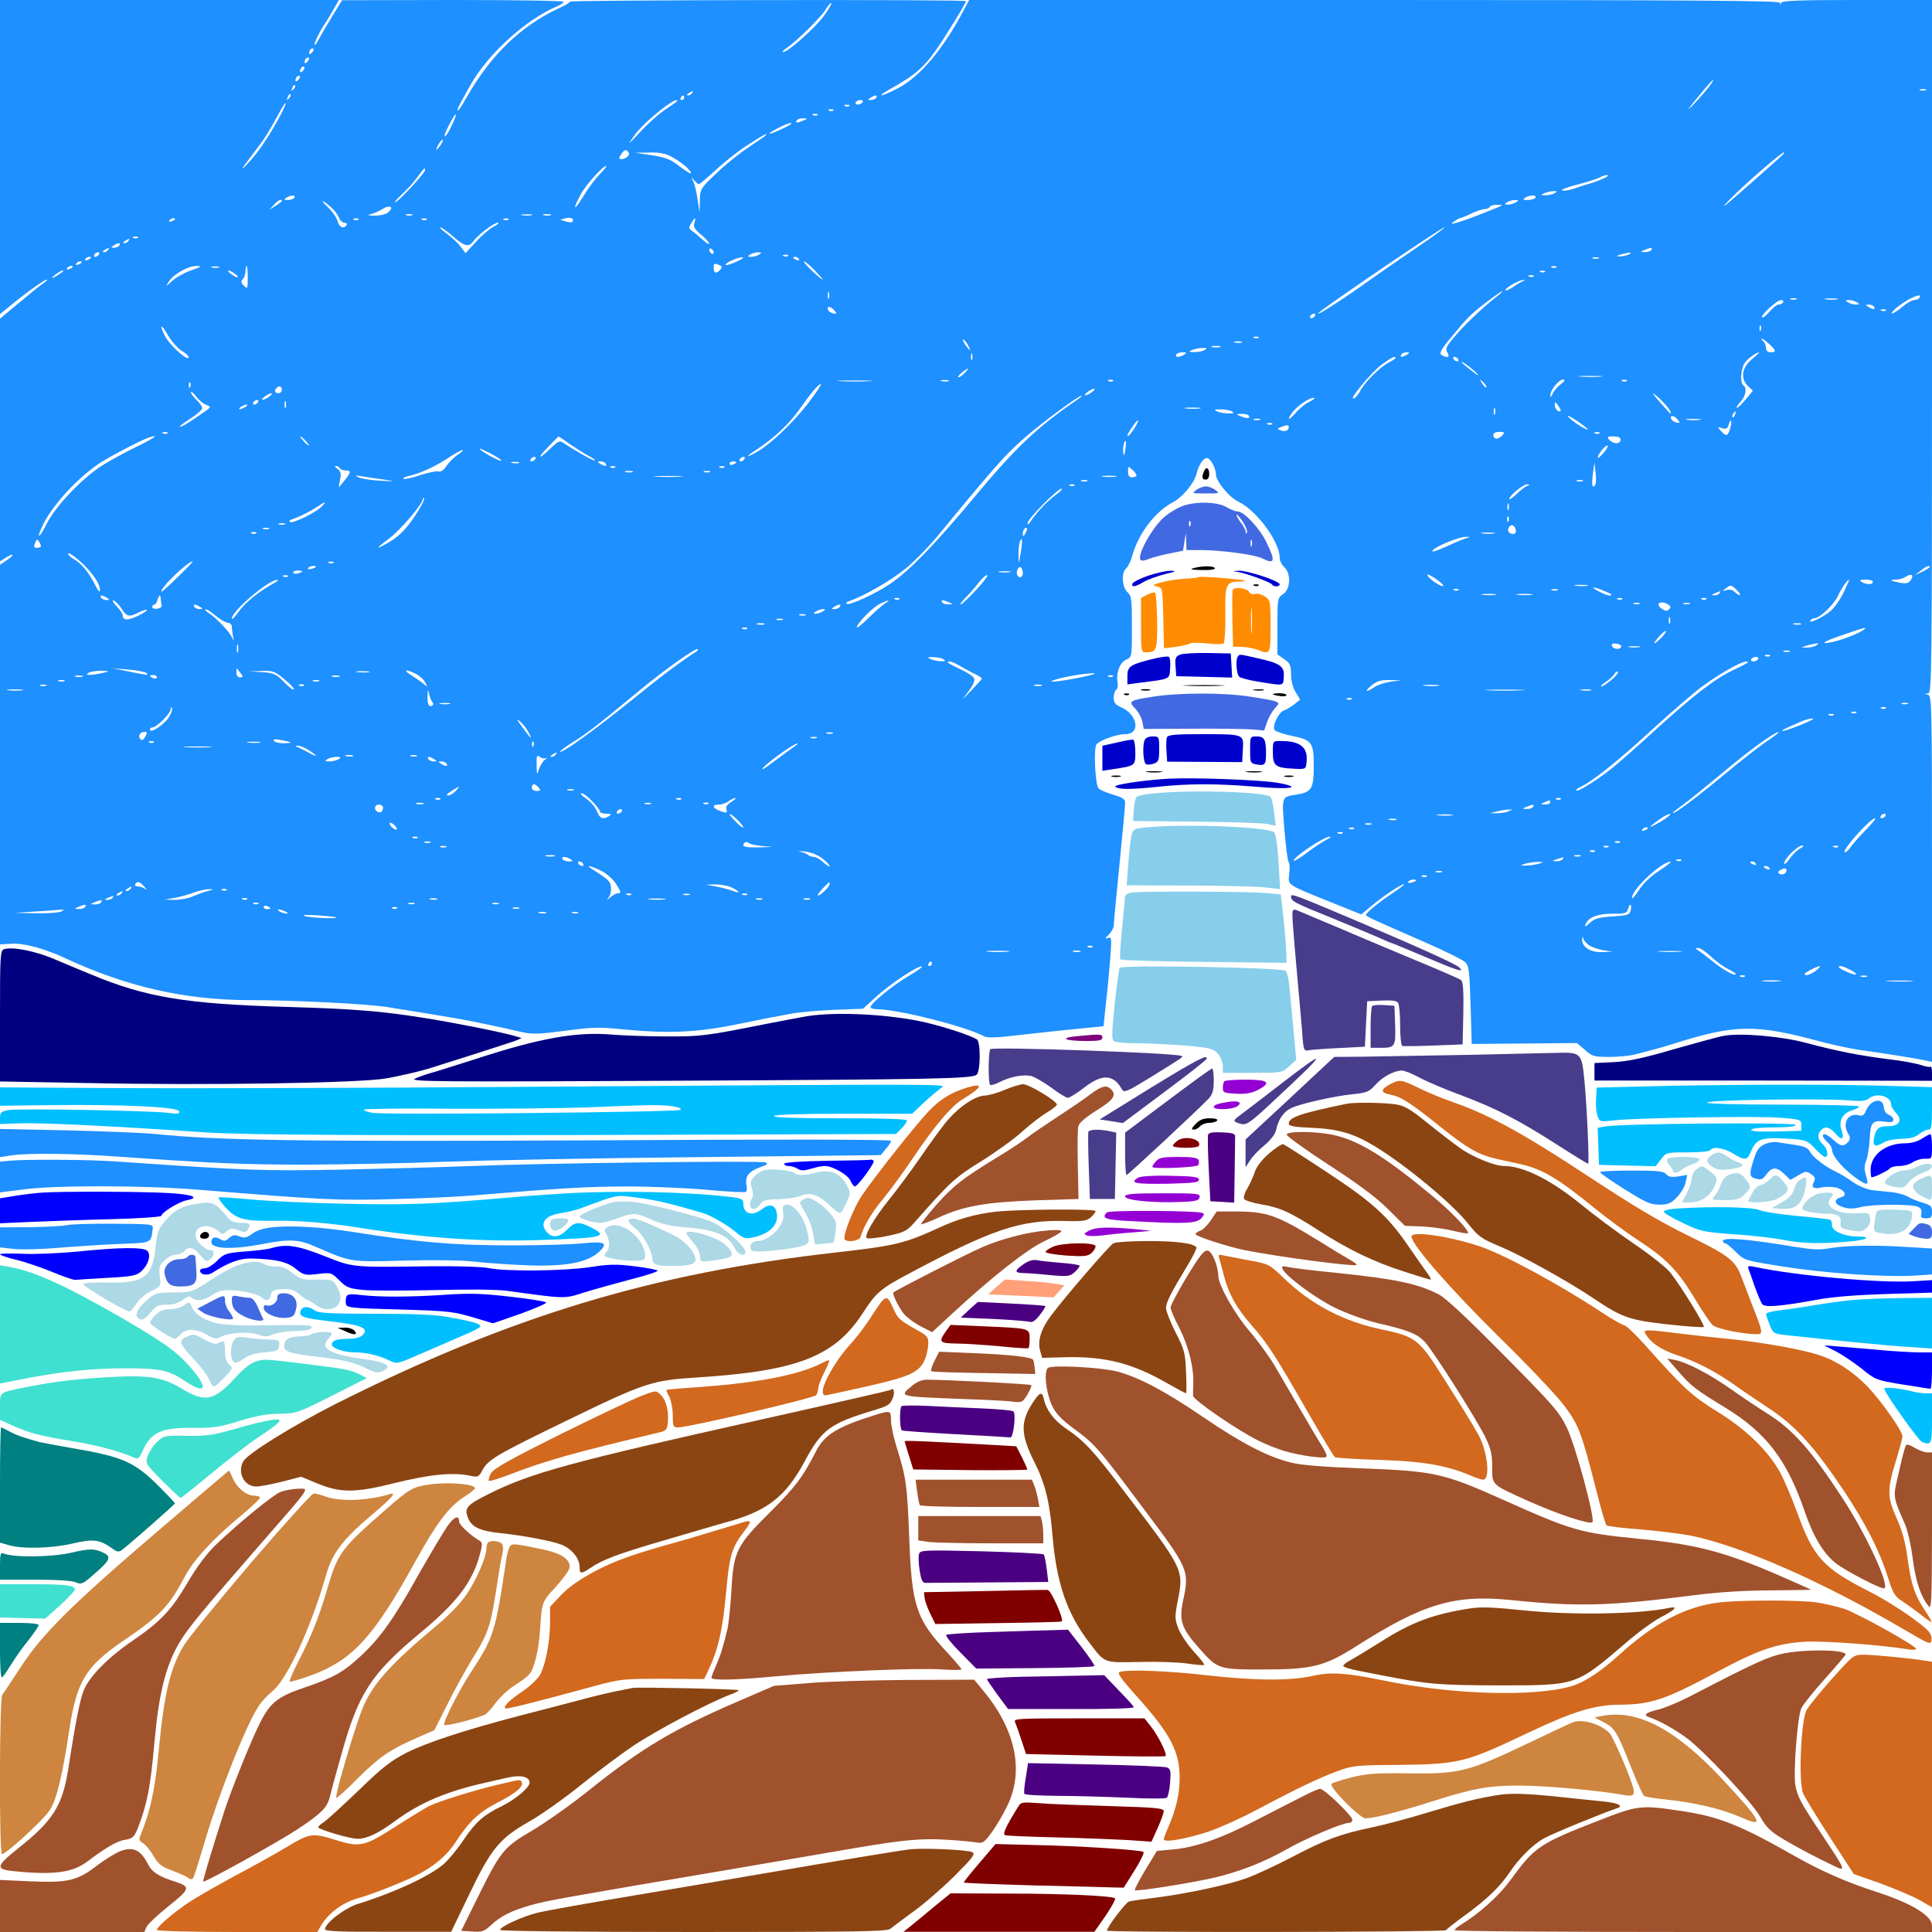 <?xml version="1.0" encoding="UTF-8" standalone="no"?>
<svg
   xmlns:dc="http://purl.org/dc/elements/1.1/"
   xmlns:cc="http://creativecommons.org/ns#"
   xmlns:rdf="http://www.w3.org/1999/02/22-rdf-syntax-ns#"
   xmlns:svg="http://www.w3.org/2000/svg"
   xmlns="http://www.w3.org/2000/svg"
   xmlns:sodipodi="http://sodipodi.sourceforge.net/DTD/sodipodi-0.dtd"
   xmlns:inkscape="http://www.inkscape.org/namespaces/inkscape"
   version="1.0"
   width="850pt"
   height="850pt"
   viewBox="0 0 850 850"
   preserveAspectRatio="xMidYMid meet"
   id="svg376"
   sodipodi:docname="bible29.svg"
   inkscape:version="0.92.2 5c3e80d, 2017-08-06">
  <defs
     id="defs380" />
  <sodipodi:namedview
     pagecolor="#ffffff"
     bordercolor="#666666"
     borderopacity="1"
     objecttolerance="10"
     gridtolerance="10"
     guidetolerance="10"
     inkscape:pageopacity="0"
     inkscape:pageshadow="2"
     inkscape:window-width="1920"
     inkscape:window-height="978"
     id="namedview378"
     showgrid="false"
     inkscape:zoom="0.83294118"
     inkscape:cx="758.94529"
     inkscape:cy="394.32496"
     inkscape:window-x="0"
     inkscape:window-y="1"
     inkscape:window-maximized="1"
     inkscape:current-layer="svg376" />
  <g
     transform="translate(0,850) scale(0.1,-0.1)"
     fill="#000000"
     stroke="none"
     id="g374">
    <path
       d="M0 7809 l0 -691 48 39 c65 54 148 113 158 113 5 0 -3 -8 -16 -17 -14 -9 -62 -48 -107 -86 l-83 -69 0 -534 0 -534 25 16 c14 9 27 15 30 13 2 -3 -9 -13 -26 -24 l-29 -20 0 -835 0 -835 50 3 c54 4 146 -21 240 -65 267 -124 523 -182 800 -183 195 0 512 -16 610 -30 75 -12 212 -34 305 -50 56 -9 212 -42 292 -61 44 -10 74 -9 189 6 118 16 151 17 257 6 213 -20 335 -13 537 30 61 13 118 24 200 39 30 6 114 14 186 17 l131 5 48 44 c67 63 201 152 211 141 3 -2 -24 -21 -60 -42 -67 -39 -166 -120 -166 -136 0 -5 12 -9 28 -9 94 -1 389 -75 471 -119 15 -8 54 -7 153 5 73 8 187 21 253 27 l120 12 11 105 c7 58 15 147 19 198 6 85 6 92 -11 85 -14 -5 -13 -2 4 15 12 12 22 30 22 40 0 9 11 130 25 267 14 138 25 260 25 272 0 18 -10 24 -54 37 -29 9 -58 21 -63 28 -15 19 -22 176 -9 193 14 18 89 45 126 45 71 0 55 89 -21 120 -22 10 -29 19 -29 41 0 15 5 31 11 35 6 3 9 18 6 31 -8 41 10 89 38 101 25 11 25 12 25 145 0 121 -2 136 -20 152 -24 22 -27 87 -5 105 8 7 20 31 26 53 26 98 101 196 179 237 42 22 94 84 104 125 10 43 34 75 50 69 15 -6 36 -47 36 -73 0 -28 59 -100 98 -118 80 -38 182 -176 182 -246 0 -13 9 -32 20 -42 31 -28 28 -98 -5 -119 -24 -16 -25 -19 -25 -141 l0 -124 30 -21 c26 -18 30 -28 30 -67 0 -28 8 -58 20 -78 l20 -33 -26 -21 c-14 -11 -34 -23 -44 -26 -25 -8 -56 -73 -41 -88 6 -6 39 -17 72 -24 91 -18 99 -29 99 -133 0 -100 -9 -115 -76 -126 -67 -10 -65 -6 -53 -155 6 -74 14 -138 19 -142 4 -5 5 -28 2 -52 -5 -51 -15 -44 185 -125 l132 -53 48 40 c51 42 127 93 140 93 5 0 -17 -17 -48 -38 -63 -42 -119 -88 -119 -97 0 -7 20 -16 260 -121 85 -37 164 -76 175 -86 18 -17 20 -35 25 -190 l5 -171 231 2 232 2 35 -30 c32 -29 41 -31 107 -31 40 0 91 5 114 11 22 6 57 15 76 20 19 5 63 17 96 28 271 85 358 86 649 7 50 -13 124 -29 165 -35 123 -17 263 -40 293 -47 l27 -6 0 805 c0 759 -1 806 -17 810 -17 4 -17 5 0 6 16 1 17 81 17 1526 l0 1525 -329 0 c-254 0 -330 -3 -334 -12 -4 -10 -6 -10 -6 0 -1 9 -365 12 -1784 12 l-1783 0 -20 -37 c-91 -176 -196 -301 -295 -352 -84 -43 -99 -39 -19 5 92 52 134 87 184 158 42 59 136 212 136 221 0 8 -1738 5 -1742 -2 -1 -5 -25 -19 -53 -31 -167 -79 -296 -205 -402 -390 -19 -35 -37 -61 -40 -59 -2 3 5 21 17 41 11 20 29 53 41 74 75 133 239 283 377 343 17 7 32 17 32 21 0 5 -219 8 -487 8 l-488 -1 -41 -67 c-23 -37 -49 -82 -59 -100 -9 -19 -19 -32 -21 -29 -4 4 25 64 45 92 4 6 20 31 35 58 l27 47 -746 0 -745 0 0 -691z m3624 620 c-38 -52 -159 -159 -178 -158 -6 0 0 8 14 17 43 29 150 134 172 169 11 19 23 32 25 29 3 -3 -12 -28 -33 -57z m-2252 -161 c-7 -7 -12 -8 -12 -2 0 14 12 26 19 19 2 -3 -1 -11 -7 -17z m-20 -40 c-7 -7 -12 -8 -12 -2 0 14 12 26 19 19 2 -3 -1 -11 -7 -17z m-20 -40 c-7 -7 -12 -8 -12 -2 0 14 12 26 19 19 2 -3 -1 -11 -7 -17z m-20 -40 c-7 -7 -12 -8 -12 -2 0 14 12 26 19 19 2 -3 -1 -11 -7 -17z m6209 -27 c-12 -16 -42 -51 -67 -77 -45 -48 -27 -22 45 64 41 48 52 55 22 13z m-6230 -14 c-10 -9 -11 -8 -5 6 3 10 9 15 12 12 3 -3 0 -11 -7 -18z m7182 -4 c-7 -2 -19 -2 -25 0 -7 3 -2 5 12 5 14 0 19 -2 13 -5z m-5428 -13 c-3 -5 -12 -10 -18 -10 -7 0 -6 4 3 10 19 12 23 12 15 0z m-1774 -23 c-10 -9 -11 -8 -5 6 3 10 9 15 12 12 3 -3 0 -11 -7 -18z m1739 3 c0 -5 -5 -10 -11 -10 -5 0 -7 5 -4 10 3 6 8 10 11 10 2 0 4 -4 4 -10z m845 0 c-3 -5 -14 -10 -23 -10 -15 0 -15 2 -2 10 20 13 33 13 25 0z m-875 -14 c0 -2 -23 -18 -50 -36 -28 -18 -78 -62 -112 -99 -58 -62 -60 -63 -27 -17 40 58 189 177 189 152z m815 -6 c-3 -5 -13 -10 -21 -10 -8 0 -12 5 -9 10 3 6 13 10 21 10 8 0 12 -4 9 -10z m-2566 -66 c-46 -85 -92 -153 -135 -199 -43 -47 -35 -32 28 50 43 56 61 85 111 177 11 21 22 36 24 34 2 -2 -11 -30 -28 -62z m2508 50 c-3 -3 -12 -4 -19 -1 -8 3 -5 6 6 6 11 1 17 -2 13 -5z m-70 -20 c-3 -3 -12 -4 -19 -1 -8 3 -5 6 6 6 11 1 17 -2 13 -5z m-1680 -67 c-12 -26 -25 -47 -30 -47 -4 0 4 23 19 51 32 63 42 60 11 -4z m1610 47 c-3 -3 -12 -4 -19 -1 -8 3 -5 6 6 6 11 1 17 -2 13 -5z m-62 -24 c-28 -12 -37 -12 -30 0 3 6 16 10 28 9 21 0 21 -1 2 -9z m-90 -35 c-65 -31 -83 -31 -25 0 25 13 52 24 60 24 8 0 -7 -11 -35 -24z m-80 -34 c-6 -4 -41 -29 -79 -54 -37 -25 -99 -75 -137 -112 -67 -64 -69 -67 -70 -118 l-1 -52 -9 57 c-4 32 -13 68 -19 80 -10 21 -10 21 3 6 8 -10 18 -18 22 -18 4 0 37 28 73 61 36 34 99 84 140 110 69 45 99 61 77 40z m-1429 -43 c-9 -12 -16 -19 -16 -15 0 11 24 47 28 42 2 -2 -3 -14 -12 -27z m830 -29 c7 -12 -12 -29 -34 -29 -10 0 -10 4 0 20 14 23 24 25 34 9z m191 -20 c42 -23 83 -58 83 -71 0 -4 -21 8 -46 27 -48 37 -63 43 -147 55 l-52 8 62 1 c46 1 72 -4 100 -20z m4883 7 c-44 -41 -209 -186 -244 -215 -23 -18 -7 0 34 41 73 71 209 188 219 188 3 0 -1 -6 -9 -14z m-5202 -83 c-20 -21 -53 -65 -72 -97 -40 -66 -49 -62 -13 5 21 42 99 129 114 129 4 0 -9 -17 -29 -37z m-768 18 c0 -12 -120 -141 -131 -141 -5 0 8 15 28 34 21 19 52 52 68 75 32 43 35 46 35 32z m5190 -34 c-14 -7 -45 -19 -70 -26 -25 -7 -57 -18 -72 -23 -14 -5 -35 -8 -45 -6 -10 2 20 14 67 26 47 12 92 27 100 32 8 5 22 10 30 10 8 0 4 -6 -10 -13z m-220 -67 c-8 -5 -26 -9 -40 -9 -23 0 -23 1 -5 9 11 5 29 9 40 9 17 1 17 -1 5 -9z m-5545 -20 c-3 -5 -16 -10 -28 -10 -18 0 -19 2 -7 10 20 13 43 13 35 0z m5460 0 c-3 -5 -18 -10 -33 -10 -21 0 -24 2 -12 10 20 13 53 13 45 0z m-5515 -14 c0 -2 -12 -12 -27 -21 l-28 -18 19 21 c17 20 36 29 36 18z m219 -30 c13 -12 27 -31 32 -43 5 -13 16 -23 24 -23 9 0 13 -4 10 -10 -12 -19 -33 -10 -40 17 -3 15 -23 43 -43 62 -38 36 -25 34 17 -3z m5211 24 c-8 -5 -24 -10 -35 -10 -17 0 -17 2 -5 10 8 5 24 10 35 10 17 0 17 -2 5 -10z m-4966 -47 c-10 -7 -36 -12 -58 -12 -26 1 -32 3 -17 6 13 3 37 13 55 24 34 21 53 6 20 -18z m4891 27 c-123 -51 -226 -87 -205 -70 14 11 29 20 33 20 4 0 27 9 49 20 23 11 50 20 59 20 10 0 21 5 24 10 3 6 18 10 33 9 24 0 25 -1 7 -9z m-4782 -37 c-7 -2 -19 -2 -25 0 -7 3 -2 5 12 5 14 0 19 -2 13 -5z m525 0 c-10 -2 -28 -2 -40 0 -13 2 -5 4 17 4 22 1 32 -1 23 -4z m85 0 c-7 -2 -21 -2 -30 0 -10 3 -4 5 12 5 17 0 24 -2 18 -5z m94 -30 c-3 -2 -16 -1 -29 3 l-23 8 25 6 c23 6 39 -4 27 -17z m-1747 13 c0 -2 -7 -7 -16 -10 -8 -3 -12 -2 -9 4 6 10 25 14 25 6z m807 -2 c-3 -3 -12 -4 -19 -1 -8 3 -5 6 6 6 11 1 17 -2 13 -5z m300 0 c-3 -3 -12 -4 -19 -1 -8 3 -5 6 6 6 11 1 17 -2 13 -5z m360 0 c-3 -3 -12 -4 -19 -1 -8 3 -5 6 6 6 11 1 17 -2 13 -5z m818 -15 c-6 -16 1 -28 29 -51 20 -16 36 -34 36 -40 0 -5 -12 2 -27 16 -16 14 -36 32 -47 39 -16 12 -17 16 -5 35 17 28 22 28 14 1z m-883 -16 c-18 -9 -53 -39 -78 -67 l-46 -50 -21 28 c-11 16 -38 41 -60 57 -22 16 -35 29 -30 29 6 0 31 -18 56 -40 50 -44 69 -49 89 -22 21 29 91 82 108 82 8 0 0 -8 -18 -17z m4063 -91 c-72 -49 -182 -125 -245 -170 -102 -72 -205 -137 -189 -119 18 21 541 376 554 377 5 0 -49 -40 -120 -88z m-5628 42 c-3 -3 -12 -4 -19 -1 -8 3 -5 6 6 6 11 1 17 -2 13 -5z m-42 -14 c-3 -5 -12 -10 -18 -10 -7 0 -6 4 3 10 19 12 23 12 15 0z m-40 -20 c-3 -5 -14 -10 -23 -10 -15 0 -15 2 -2 10 20 13 33 13 25 0z m-50 -20 c-3 -5 -12 -10 -18 -10 -7 0 -6 4 3 10 19 12 23 12 15 0z m2665 -11 c0 -6 -4 -7 -10 -4 -5 3 -10 11 -10 16 0 6 5 7 10 4 6 -3 10 -11 10 -16z m4125 11 c-3 -5 -16 -10 -28 -9 -21 0 -21 1 -2 9 28 12 37 12 30 0z m-6830 -20 c-3 -5 -11 -10 -16 -10 -6 0 -7 5 -4 10 3 6 11 10 16 10 6 0 7 -4 4 -10z m2905 0 c-8 -5 -24 -10 -35 -10 -17 0 -17 2 -5 10 8 5 24 10 35 10 17 0 17 -2 5 -10z m3825 0 c-11 -5 -29 -8 -40 -8 -16 0 -15 2 5 8 34 11 60 11 35 0z m-3698 -6 c-3 -3 -12 -4 -19 -1 -8 3 -5 6 6 6 11 1 17 -2 13 -5z m-3067 -8 c0 -2 -7 -7 -16 -10 -8 -3 -12 -2 -9 4 6 10 25 14 25 6z m2841 -17 c-24 -11 -46 -17 -48 -15 -7 7 50 34 72 34 11 0 1 -8 -24 -19z m274 11 c3 -6 -1 -7 -9 -4 -18 7 -21 14 -7 14 6 0 13 -4 16 -10z m3518 3 c-7 -2 -19 -2 -25 0 -7 3 -2 5 12 5 14 0 19 -2 13 -5z m-6673 -17 c0 -2 -7 -7 -16 -10 -8 -3 -12 -2 -9 4 6 10 25 14 25 6z m3225 -36 c21 -22 37 -40 34 -40 -3 0 -25 18 -48 40 -23 22 -38 40 -33 40 4 0 26 -18 47 -40z m-421 24 c13 -5 14 -9 5 -20 -16 -20 -29 -17 -29 6 0 22 1 23 24 14z m-2844 -8 c0 -2 -7 -7 -16 -10 -8 -3 -12 -2 -9 4 6 10 25 14 25 6z m522 -15 c-29 -10 -67 -31 -85 -47 -29 -27 -30 -28 -15 -4 20 33 85 70 123 70 25 -1 21 -4 -23 -19z m121 12 c-7 -2 -21 -2 -30 0 -10 3 -4 5 12 5 17 0 24 -2 18 -5z m127 -45 c0 -49 -1 -51 -17 -35 -13 13 -14 20 -5 29 7 7 12 22 12 35 0 13 2 23 5 23 3 0 5 -23 5 -52z m5757 46 c-3 -3 -12 -4 -19 -1 -8 3 -5 6 6 6 11 1 17 -2 13 -5z m-6577 -24 c-35 -24 -54 -31 -30 -11 14 11 30 21 35 21 6 0 3 -5 -5 -10z m764 -5 c11 -8 16 -15 10 -15 -5 0 -18 7 -28 15 -11 8 -16 15 -10 15 5 0 18 -7 28 -15z m5763 9 c-3 -3 -12 -4 -19 -1 -8 3 -5 6 6 6 11 1 17 -2 13 -5z m-50 -20 c-3 -3 -12 -4 -19 -1 -8 3 -5 6 6 6 11 1 17 -2 13 -5z m-47 -21 c-8 -3 -28 -15 -43 -26 -16 -10 -30 -17 -33 -14 -7 7 58 45 76 45 13 0 13 0 0 -5z m-3053 -75 c-3 -7 -5 -2 -5 12 0 14 2 19 5 13 2 -7 2 -19 0 -25z m2934 4 c-60 -47 -142 -125 -184 -176 -35 -41 -39 -51 -29 -67 13 -21 -1 -26 -27 -10 -10 7 1 27 52 87 68 83 80 94 162 156 57 43 78 51 26 10z m1864 -2 c-3 -5 -14 -10 -23 -10 -10 0 -33 -13 -52 -30 -39 -32 -66 -41 -33 -10 45 41 126 79 108 50z m-542 -7 c-7 -2 -19 -2 -25 0 -7 3 -2 5 12 5 14 0 19 -2 13 -5z m180 0 c-13 -2 -35 -2 -50 0 -16 2 -5 4 22 4 28 0 40 -2 28 -4z m-238 -13 c-3 -5 -12 -10 -20 -10 -7 0 -25 -14 -40 -31 -14 -17 -29 -29 -32 -25 -9 8 65 76 83 76 8 0 12 -4 9 -10z m325 0 c12 -8 12 -10 -5 -10 -11 0 -27 5 -35 10 -12 8 -12 10 5 10 11 0 27 -5 35 -10z m75 -20 c8 -13 -5 -13 -25 0 -13 8 -13 10 2 10 9 0 20 -4 23 -10z m-4574 -16 c12 -14 11 -16 -5 -13 -11 2 -21 10 -24 17 -5 17 13 15 29 -4z m4626 0 c-3 -3 -12 -4 -19 -1 -8 3 -5 6 6 6 11 1 17 -2 13 -5z m-2512 -24 c-3 -5 -11 -10 -16 -10 -6 0 -7 5 -4 10 3 6 11 10 16 10 6 0 7 -4 4 -10z m-4986 -153 c17 -10 31 -23 31 -28 0 -23 -84 52 -105 94 -26 53 -16 54 14 2 16 -27 43 -58 60 -68z m6948 91 c-3 -8 -6 -5 -6 6 -1 11 2 17 5 13 3 -3 4 -12 1 -19z m-2210 -34 c-3 -3 -12 -4 -19 -1 -8 3 -5 6 6 6 11 1 17 -2 13 -5z m-1277 -35 c15 -28 5 -23 -15 7 -9 15 -12 23 -6 20 6 -4 16 -16 21 -27z m3524 7 c31 -28 32 -36 6 -36 -13 0 -20 7 -20 18 0 10 -5 23 -12 30 -22 22 1 12 26 -12z m-2321 7 c-7 -2 -21 -2 -30 0 -10 3 -4 5 12 5 17 0 24 -2 18 -5z m-95 -20 c-10 -2 -26 -2 -35 0 -10 3 -2 5 17 5 19 0 27 -2 18 -5z m-68 -13 c-8 -5 -28 -9 -45 -9 -26 0 -27 2 -10 9 11 5 31 9 45 9 20 1 22 -1 10 -9z m-1023 -42 c-3 -7 -5 -2 -5 12 0 14 2 19 5 13 2 -7 2 -19 0 -25z m933 22 c-20 -13 -43 -13 -35 0 3 6 16 10 28 10 18 0 19 -2 7 -10z m980 0 c-20 -13 -33 -13 -25 0 3 6 14 10 23 10 15 0 15 -2 2 -10z m1517 -21 c-44 -37 -51 -85 -16 -118 l21 -20 -33 -40 c-19 -22 -36 -38 -38 -35 -2 2 5 14 17 27 23 24 29 61 12 72 -16 10 -11 78 8 101 15 19 49 43 62 44 2 0 -12 -14 -33 -31z m-1567 6 c0 -2 -13 -11 -30 -20 -39 -20 -104 -85 -124 -122 -8 -17 -22 -33 -30 -36 -27 -11 76 114 123 149 43 32 61 40 61 29z m275 -5 c3 -5 2 -10 -4 -10 -5 0 -13 5 -16 10 -3 6 -2 10 4 10 5 0 13 -4 16 -10z m86 -67 c8 -9 -5 -2 -28 17 -24 18 -43 35 -43 37 0 7 56 -35 71 -54z m-2256 7 c-10 -11 -22 -20 -28 -20 -5 0 1 9 14 20 31 25 37 25 14 0z m2798 -17 c-23 -2 -64 -2 -90 0 -26 2 -7 3 42 3 50 0 71 -1 48 -3z m-3220 -20 c-35 -2 -91 -2 -125 0 -35 2 -7 3 62 3 69 0 97 -1 63 -3z m350 0 c-7 -2 -21 -2 -30 0 -10 3 -4 5 12 5 17 0 24 -2 18 -5z m724 1 c-3 -3 -12 -4 -19 -1 -8 3 -5 6 6 6 11 1 17 -2 13 -5z m1642 -28 c-3 -3 -11 5 -18 17 -13 21 -12 21 5 5 10 -10 16 -20 13 -22z m327 13 c-15 -12 -32 -31 -36 -43 -6 -15 -9 -16 -9 -5 -1 22 37 69 56 69 11 0 7 -7 -11 -21z m291 15 c-3 -3 -12 -4 -19 -1 -8 3 -5 6 6 6 11 1 17 -2 13 -5z m-6320 -26 c-3 -8 -6 -5 -6 6 -1 11 2 17 5 13 3 -3 4 -12 1 -19z m2721 -69 c-68 -88 -168 -184 -229 -218 -52 -29 -50 -21 4 14 75 50 134 105 179 167 60 84 88 118 99 118 5 0 -19 -36 -53 -81z m-2318 56 c0 -8 -7 -15 -15 -15 -16 0 -20 12 -8 23 11 12 23 8 23 -8z m3564 -10 c-10 -8 -23 -14 -29 -14 -5 0 -1 6 9 14 11 8 24 15 30 15 5 0 1 -7 -10 -15z m-3897 -56 c25 -9 24 -10 -24 -42 -26 -19 -58 -39 -70 -46 -41 -21 -24 -4 27 29 28 18 50 38 50 44 0 7 -11 23 -25 36 -14 13 -25 28 -25 34 0 6 10 -2 22 -17 11 -16 32 -33 45 -38z m6420 1 c13 -14 23 -29 23 -34 0 -5 -1 -7 -3 -5 -2 2 -23 27 -48 54 -24 28 -33 41 -19 30 14 -11 35 -31 47 -45z m-6143 35 c-10 -8 -23 -14 -29 -14 -5 0 -1 6 9 14 11 8 24 15 30 15 5 0 1 -7 -10 -15z m3556 -13 c-179 -123 -272 -211 -459 -436 -171 -205 -280 -317 -365 -375 -58 -40 -174 -94 -189 -88 -7 3 -3 8 8 12 66 22 190 94 251 145 40 32 110 105 155 161 231 281 286 343 367 413 82 71 239 187 251 185 3 0 -5 -8 -19 -17z m1022 -9 c-18 -8 -46 -31 -62 -50 -32 -36 -41 -33 -12 5 22 28 72 62 92 62 8 0 0 -8 -18 -17z m-4627 -3 c-3 -5 -11 -10 -16 -10 -6 0 -7 5 -4 10 3 6 11 10 16 10 6 0 7 -4 4 -10z m122 -22 c-3 -7 -5 -2 -5 12 0 14 2 19 5 13 2 -7 2 -19 0 -25z m5609 -16 c-9 -8 -26 10 -26 26 1 15 2 15 15 -2 8 -11 13 -21 11 -24z m-5786 18 c-8 -5 -19 -10 -25 -10 -5 0 -3 5 5 10 8 5 20 10 25 10 6 0 3 -5 -5 -10z m4198 -7 c-15 -2 -42 -2 -60 0 -18 2 -6 4 27 4 33 0 48 -2 33 -4z m1299 -25 c-3 -7 -5 -2 -5 12 0 14 2 19 5 13 2 -7 2 -19 0 -25z m-1157 12 c11 -7 8 -10 -15 -9 -16 0 -39 4 -50 9 -16 7 -14 9 15 9 19 0 42 -4 50 -9z m2213 -15 c-3 -9 -8 -14 -10 -11 -3 3 -2 9 2 15 9 16 15 13 8 -4z m-2138 -5 c7 -12 -12 -12 -40 0 -18 8 -17 9 7 9 15 1 30 -3 33 -9z m1490 -59 c-6 -5 -71 37 -86 56 -8 9 9 1 38 -18 28 -19 50 -36 48 -38z m396 43 c12 -14 11 -16 -5 -13 -11 2 -21 10 -24 17 -5 17 13 15 29 -4z m-1838 -1 c-7 -2 -19 -2 -25 0 -7 3 -2 5 12 5 14 0 19 -2 13 -5z m1935 0 c-16 -2 -40 -2 -55 0 -16 2 -3 4 27 4 30 0 43 -2 28 -4z m-2477 -20 c-15 -29 -40 -59 -41 -50 0 10 39 67 46 67 3 0 0 -8 -5 -17z m2613 -10 c-10 -41 -18 -46 -40 -22 -19 22 -19 22 3 15 16 -5 23 -2 28 14 9 30 16 24 9 -7z m-2017 11 c-3 -3 -12 -4 -19 -1 -8 3 -5 6 6 6 11 1 17 -2 13 -5z m73 -13 c0 -15 -17 -22 -36 -14 -16 6 -16 7 2 14 27 11 34 10 34 0z m-4933 -27 c-3 -3 -12 -4 -19 -1 -8 3 -5 6 6 6 11 1 17 -2 13 -5z m5873 -9 c-7 -8 -19 -15 -26 -15 -8 0 -14 7 -14 15 0 10 10 15 26 15 22 0 25 -2 14 -15z m427 9 c-3 -3 -12 -4 -19 -1 -8 3 -5 6 6 6 11 1 17 -2 13 -5z m-6433 -58 c-50 -24 -120 -62 -156 -85 -86 -54 -205 -180 -242 -254 -28 -58 -48 -75 -24 -21 38 89 147 211 253 284 40 27 178 100 215 113 55 20 31 0 -46 -37z m741 24 c10 -11 16 -20 13 -20 -3 0 -13 9 -23 20 -10 11 -16 20 -13 20 3 0 13 -9 23 -20z m1162 -14 c27 -18 63 -41 81 -51 19 -9 32 -19 29 -21 -4 -4 -92 46 -139 78 -15 11 -23 7 -56 -25 -54 -52 -62 -46 -10 7 24 25 44 45 45 45 2 1 24 -14 50 -33z m4623 19 c0 -8 -8 -15 -19 -15 -10 0 -24 7 -31 15 -11 13 -8 15 19 15 21 0 31 -5 31 -15z m-2179 -42 c-4 -28 -6 -32 -9 -15 -3 22 3 52 11 52 1 0 1 -17 -2 -37z m2107 -12 c-13 -15 -25 -27 -27 -25 -7 6 29 54 40 54 6 0 0 -13 -13 -29z m-4852 -38 c-5 -6 -96 44 -96 53 0 2 23 -8 50 -22 28 -15 49 -29 46 -31z m-191 27 c-16 -10 -39 -33 -50 -49 -13 -20 -26 -29 -37 -25 -9 2 -44 -5 -78 -16 -34 -12 -67 -19 -74 -17 -6 3 3 8 19 12 54 12 119 42 175 79 30 20 59 36 65 36 5 0 -3 -9 -20 -20z m340 -20 c-3 -5 -11 -10 -16 -10 -6 0 -7 5 -4 10 3 6 11 10 16 10 6 0 7 -4 4 -10z m920 0 c-3 -5 -11 -10 -16 -10 -6 0 -7 5 -4 10 3 6 11 10 16 10 6 0 7 -4 4 -10z m-992 -17 c-7 -2 -21 -2 -30 0 -10 3 -4 5 12 5 17 0 24 -2 18 -5z m382 -3 c8 -13 -5 -13 -25 0 -13 8 -13 10 2 10 9 0 20 -4 23 -10z m575 6 c0 -2 -7 -6 -15 -10 -8 -3 -15 -1 -15 4 0 6 7 10 15 10 8 0 15 -2 15 -4z m3778 -100 c-13 -17 -16 -2 -10 49 l7 50 5 -45 c3 -25 2 -49 -2 -54z m-5523 74 c3 -5 15 -10 26 -10 25 0 24 -8 -6 -45 l-25 -30 6 34 c6 27 3 37 -11 48 -11 7 -14 13 -8 13 7 0 15 -4 18 -10z m1212 4 c-3 -3 -12 -4 -19 -1 -8 3 -5 6 6 6 11 1 17 -2 13 -5z m480 0 c-3 -3 -12 -4 -19 -1 -8 3 -5 6 6 6 11 1 17 -2 13 -5z m1813 -36 c0 -4 -8 -8 -19 -8 -13 0 -18 7 -18 25 0 25 0 25 18 9 11 -9 19 -21 19 -26z m-2217 15 c-7 -2 -21 -2 -30 0 -10 3 -4 5 12 5 17 0 24 -2 18 -5z m340 0 c-7 -2 -19 -2 -25 0 -7 3 -2 5 12 5 14 0 19 -2 13 -5z m-1433 -33 c54 -8 53 -8 -15 -5 -38 2 -81 8 -95 14 -22 10 -20 11 15 5 22 -4 65 -10 95 -14z m1303 13 c-29 -2 -77 -2 -105 0 -29 2 -6 3 52 3 58 0 81 -1 53 -3z m1915 0 c-16 -2 -40 -2 -55 0 -16 2 -3 4 27 4 30 0 43 -2 28 -4z m-125 -20 c-7 -2 -19 -2 -25 0 -7 3 -2 5 12 5 14 0 19 -2 13 -5z m2180 0 c-7 -2 -19 -2 -25 0 -7 3 -2 5 12 5 14 0 19 -2 13 -5z m-2236 -19 c-3 -3 -12 -4 -19 -1 -8 3 -5 6 6 6 11 1 17 -2 13 -5z m1993 -1 c-8 -3 -30 -19 -47 -36 -18 -17 -33 -27 -33 -23 0 15 62 66 79 65 13 0 13 -2 1 -6z m-2076 -41 c-38 -28 -87 -80 -111 -118 -8 -12 -12 -14 -12 -5 -1 16 132 151 149 151 7 0 -5 -13 -26 -28z m-2817 -90 c-42 -64 -78 -99 -136 -129 -40 -22 -35 -14 20 27 50 37 149 153 149 174 0 5 3 7 6 3 3 -3 -14 -37 -39 -75z m-411 40 c-21 -24 -124 -75 -139 -69 -7 3 -4 8 8 12 39 14 80 35 110 55 37 25 43 25 21 2z m5221 -14 c-3 -7 -5 -2 -5 12 0 14 2 19 5 13 2 -7 2 -19 0 -25z m0 -50 c-3 -8 -6 -5 -6 6 -1 11 2 17 5 13 3 -3 4 -12 1 -19z m-5384 -15 c-7 -2 -19 -2 -25 0 -7 3 -2 5 12 5 14 0 19 -2 13 -5z m5414 -18 c7 -20 -2 -29 -21 -22 -9 4 -13 13 -10 22 8 19 23 19 31 0z m-5484 -2 c-7 -2 -19 -2 -25 0 -7 3 -2 5 12 5 14 0 19 -2 13 -5z m3328 -20 c-8 -15 -10 -15 -11 -2 0 17 10 32 18 25 2 -3 -1 -13 -7 -23z m-3384 1 c-3 -3 -12 -4 -19 -1 -8 3 -5 6 6 6 11 1 17 -2 13 -5z m5446 -1 c-13 -2 -35 -2 -50 0 -16 2 -5 4 22 4 28 0 40 -2 28 -4z m-118 -20 c-11 -2 -49 -18 -84 -34 -35 -16 -66 -28 -68 -25 -12 11 112 65 147 64 20 0 21 -1 5 -5z m-6275 -35 c0 -5 -7 -8 -15 -8 -17 0 -18 2 -9 25 5 13 8 14 15 3 5 -7 9 -16 9 -20z m4311 -29 c-9 -53 -9 -54 -10 -12 0 23 2 49 5 58 12 30 14 8 5 -46z m-4106 -71 c37 -41 55 -72 55 -95 -1 -11 -8 -3 -19 19 -29 58 -60 96 -91 115 -17 9 -30 21 -30 26 0 12 50 -26 85 -65z m399 -35 c-38 -38 -71 -67 -73 -66 -14 8 114 133 137 133 3 0 -26 -30 -64 -67z m683 61 c-3 -3 -12 -4 -19 -1 -8 3 -5 6 6 6 11 1 17 -2 13 -5z m-77 -18 c0 -2 -9 -6 -20 -9 -11 -3 -18 -1 -14 4 5 9 34 13 34 5z m3110 -27 c0 -20 -15 -26 -24 -10 -8 13 4 42 15 35 5 -3 9 -14 9 -25z m3990 26 c0 -2 -15 -12 -32 -20 l-33 -16 25 20 c24 20 40 26 40 16z m-7160 -19 c0 -2 -9 -6 -20 -9 -11 -3 -20 -1 -20 4 0 5 9 9 20 9 11 0 20 -2 20 -4z m3113 -3 c-13 -2 -33 -2 -45 0 -13 2 -3 4 22 4 25 0 35 -2 23 -4z m1906 -61 c-11 -5 -69 36 -69 49 0 5 17 -4 39 -19 21 -15 35 -28 30 -30z m-5082 42 c-3 -3 -12 -4 -19 -1 -8 3 -5 6 6 6 11 1 17 -2 13 -5z m3028 -59 c-33 -36 -64 -65 -69 -65 -4 0 5 13 20 28 16 16 42 45 57 65 15 20 33 37 40 37 7 0 -14 -29 -48 -65z m4113 45 c-10 -16 -19 -19 -48 -14 -43 8 -51 14 -19 14 13 0 31 5 39 10 27 18 42 13 28 -10z m-7205 -17 c-65 -36 -123 -83 -153 -124 -16 -23 -30 -37 -30 -30 0 32 160 169 200 170 8 1 0 -7 -17 -16z m6907 -42 c-16 -33 -44 -71 -62 -84 -37 -28 -93 -53 -83 -37 3 6 12 10 18 10 23 0 86 61 103 98 15 33 42 72 50 72 1 0 -11 -27 -26 -59z m130 49 c0 -13 -30 -13 -50 0 -11 7 -7 10 18 10 17 0 32 -4 32 -10z m-1257 -17 c-13 -2 -35 -2 -50 0 -16 2 -5 4 22 4 28 0 40 -2 28 -4z m672 -41 c-2 -2 -11 3 -21 12 -10 11 -24 14 -38 10 -21 -6 -21 -6 -1 9 18 14 22 14 42 -5 13 -12 21 -23 18 -26z m-566 3 c2 -3 -1 -5 -8 -5 -14 0 -71 28 -71 35 0 5 70 -22 79 -30z m-672 19 c-3 -3 -12 -4 -19 -1 -8 3 -5 6 6 6 11 1 17 -2 13 -5z m436 -1 c-7 -2 -19 -2 -25 0 -7 3 -2 5 12 5 14 0 19 -2 13 -5z m712 -13 c-3 -5 -14 -10 -23 -9 -14 0 -13 2 3 9 27 11 27 11 20 0z m-987 -7 c-16 -2 -40 -2 -55 0 -16 2 -3 4 27 4 30 0 43 -2 28 -4z m160 0 c-15 -2 -42 -2 -60 0 -18 2 -6 4 27 4 33 0 48 -2 33 -4z m-6268 -13 c13 -8 13 -10 -2 -10 -9 0 -20 5 -23 10 -8 13 5 13 25 0z m237 -2 c0 -7 2 -20 4 -28 3 -9 -5 -16 -18 -18 -13 -2 -23 1 -23 7 0 6 4 11 9 11 5 0 11 9 14 20 6 22 13 27 14 8z m3250 -4 c-3 -3 -12 -4 -19 -1 -8 3 -5 6 6 6 11 1 17 -2 13 -5z m3180 0 c-3 -3 -12 -4 -19 -1 -8 3 -5 6 6 6 11 1 17 -2 13 -5z m370 0 c-3 -3 -12 -4 -19 -1 -8 3 -5 6 6 6 11 1 17 -2 13 -5z m-6972 -42 c23 -36 34 -38 76 -16 17 8 33 13 35 11 3 -3 -15 -15 -40 -27 -44 -21 -66 -20 -66 3 0 6 -12 24 -27 40 -16 16 -21 28 -13 25 8 -2 24 -19 35 -36z m3355 20 c-14 -9 -46 -38 -72 -64 -27 -26 -48 -43 -48 -38 0 18 73 91 104 105 41 18 46 17 16 -3z m285 8 c19 -8 19 -9 -2 -9 -12 -1 -25 4 -28 9 -7 12 2 12 30 0z m3038 -7 c-7 -2 -19 -2 -25 0 -7 3 -2 5 12 5 14 0 19 -2 13 -5z m127 -3 c11 -7 12 -12 3 -21 -9 -9 -16 -8 -32 3 -32 22 -4 39 29 18z m93 3 c-7 -2 -19 -2 -25 0 -7 3 -2 5 12 5 14 0 19 -2 13 -5z m-6553 -13 c13 -8 13 -10 -2 -10 -9 0 -20 5 -23 10 -8 13 5 13 25 0z m2815 0 c-3 -5 -14 -10 -23 -10 -15 0 -15 2 -2 10 20 13 33 13 25 0z m-2745 -40 c19 -16 43 -29 53 -30 9 0 17 -8 17 -17 0 -10 3 -29 5 -43 5 -22 4 -22 -4 -5 -11 25 -68 85 -101 107 -14 9 -20 17 -15 17 6 1 26 -12 45 -29z m2670 20 c-8 -5 -22 -10 -30 -10 -13 0 -13 1 0 10 8 5 22 10 30 10 13 0 13 -1 0 -10z m-77 -17 c-7 -2 -19 -2 -25 0 -7 3 -2 5 12 5 14 0 19 -2 13 -5z m3804 -35 c-3 -7 -5 -2 -5 12 0 14 2 19 5 13 2 -7 2 -19 0 -25z m-3904 15 c-7 -2 -19 -2 -25 0 -7 3 -2 5 12 5 14 0 19 -2 13 -5z m-80 -20 c-7 -2 -21 -2 -30 0 -10 3 -4 5 12 5 17 0 24 -2 18 -5z m4560 0 c-7 -2 -21 -2 -30 0 -10 3 -4 5 12 5 17 0 24 -2 18 -5z m-4636 -19 c-3 -3 -12 -4 -19 -1 -8 3 -5 6 6 6 11 1 17 -2 13 -5z m4908 -8 c-32 -21 -133 -56 -163 -55 -17 0 9 13 68 33 110 38 121 41 95 22z m-885 -31 c-13 -14 -27 -25 -31 -25 -3 0 5 13 20 29 14 16 28 27 30 25 3 -2 -6 -15 -19 -29z m-6263 -62 c-3 -10 -5 -4 -5 12 0 17 2 24 5 18 2 -7 2 -21 0 -30z m6086 22 c-4 -15 -36 -12 -41 3 -3 9 3 13 19 10 13 -1 23 -7 22 -13z m857 5 c-8 -5 -26 -9 -40 -9 l-25 1 25 8 c14 4 32 8 40 9 13 1 13 0 0 -9z m-777 -7 c-13 -2 -33 -2 -45 0 -13 2 -3 4 22 4 25 0 35 -2 23 -4z m-4144 -16 c-79 -51 -154 -107 -288 -216 -165 -133 -309 -237 -317 -228 -2 2 22 20 55 41 63 39 110 75 286 221 110 92 256 196 264 189 2 -2 2 -5 0 -7z m4804 -4 c-7 -2 -19 -2 -25 0 -7 3 -2 5 12 5 14 0 19 -2 13 -5z m-86 -19 c-3 -3 -12 -4 -19 -1 -8 3 -5 6 6 6 11 1 17 -2 13 -5z m-3637 -14 c12 -8 10 -10 -10 -9 -14 0 -34 4 -45 9 -17 7 -16 9 10 9 17 0 37 -4 45 -9z m3585 0 c-3 -5 -13 -10 -21 -10 -8 0 -12 5 -9 10 3 6 13 10 21 10 8 0 12 -4 9 -10z m-3508 -32 c21 -12 50 -28 66 -35 15 -8 27 -16 27 -18 0 -3 -21 -26 -46 -52 -46 -48 -46 -48 -14 -6 20 26 30 48 26 58 -3 9 -31 27 -61 41 -30 14 -55 27 -55 30 0 9 22 3 57 -18z m3463 18 c0 -2 -28 -17 -62 -33 -83 -39 -175 -110 -348 -267 -78 -72 -167 -150 -198 -174 -65 -50 -141 -97 -147 -90 -3 3 7 11 23 18 56 28 171 121 314 253 81 74 177 157 213 184 93 69 205 129 205 109z m-7046 -47 c12 -11 9 -11 -79 7 l-70 14 70 -6 c39 -3 74 -10 79 -15z m415 -1 c12 -15 11 -18 -3 -18 -10 0 -16 8 -16 22 0 12 1 19 3 17 1 -2 9 -12 16 -21z m-604 2 c-16 -4 -41 -8 -55 -9 -20 0 -22 1 -10 9 8 5 33 9 55 9 39 -1 39 -2 10 -9z m797 -29 c26 -21 44 -41 41 -45 -3 -3 -23 12 -44 34 -34 35 -44 39 -96 43 l-58 3 55 2 c51 2 59 -1 102 -37z m371 32 c-13 -2 -35 -2 -50 0 -16 2 -5 4 22 4 28 0 40 -2 28 -4z m207 -8 c16 -8 35 -25 41 -38 11 -21 11 -21 -7 -6 -10 9 -35 26 -54 38 -40 24 -24 29 20 6z m5260 -26 c-19 -16 -39 -29 -45 -29 -5 0 3 9 19 19 16 11 34 27 39 36 5 9 12 13 15 10 4 -4 -9 -20 -28 -36z m-2335 11 c-98 -20 -168 -26 -105 -8 51 14 120 25 160 26 19 0 -5 -8 -55 -18z m-4392 3 c-7 -2 -21 -2 -30 0 -10 3 -4 5 12 5 17 0 24 -2 18 -5z m327 -3 c0 -5 -7 -7 -15 -4 -8 4 -15 8 -15 10 0 2 7 4 15 4 8 0 15 -4 15 -10z m803 3 c-7 -2 -21 -2 -30 0 -10 3 -4 5 12 5 17 0 24 -2 18 -5z m3404 1 c-3 -3 -12 -4 -19 -1 -8 3 -5 6 6 6 11 1 17 -2 13 -5z m-4614 -21 c-7 -2 -19 -2 -25 0 -7 3 -2 5 12 5 14 0 19 -2 13 -5z m1120 0 c-7 -2 -19 -2 -25 0 -7 3 -2 5 12 5 14 0 19 -2 13 -5z m4716 -2 c-25 -4 -58 -14 -72 -24 -39 -25 -46 -21 -12 8 24 19 41 24 80 23 l50 -1 -46 -6z m-5916 -18 c-7 -2 -19 -2 -25 0 -7 3 -2 5 12 5 14 0 19 -2 13 -5z m1134 1 c-3 -3 -12 -4 -19 -1 -8 3 -5 6 6 6 11 1 17 -2 13 -5z m3246 -1 c-7 -2 -21 -2 -30 0 -10 3 -4 5 12 5 17 0 24 -2 18 -5z m1745 0 c-15 -2 -42 -2 -60 0 -18 2 -6 4 27 4 33 0 48 -2 33 -4z m-6230 -20 c-15 -2 -42 -2 -60 0 -18 2 -6 4 27 4 33 0 48 -2 33 -4z m1803 -50 c6 -6 6 -14 1 -17 -15 -9 -22 5 -21 43 1 28 3 30 6 11 3 -14 9 -30 14 -37z m4792 50 c-40 -2 -106 -2 -145 0 -40 1 -8 3 72 3 80 0 112 -2 73 -3z m305 0 c-10 -2 -28 -2 -40 0 -13 2 -5 4 17 4 22 1 32 -1 23 -4z m-1051 -39 c-3 -3 -12 -4 -19 -1 -8 3 -5 6 6 6 11 1 17 -2 13 -5z m-3969 -21 c-10 -2 -28 -2 -40 0 -13 2 -5 4 17 4 22 1 32 -1 23 -4z m6415 0 c-7 -2 -19 -2 -25 0 -7 3 -2 5 12 5 14 0 19 -2 13 -5z m-7653 -63 c-23 -32 -80 -68 -80 -50 0 5 5 10 12 10 17 0 78 61 79 79 0 11 2 12 6 4 2 -7 -5 -26 -17 -43z m7557 44 c-3 -3 -12 -4 -19 -1 -8 3 -5 6 6 6 11 1 17 -2 13 -5z m-130 -20 c-3 -3 -12 -4 -19 -1 -8 3 -5 6 6 6 11 1 17 -2 13 -5z m-100 -10 c-3 -3 -12 -4 -19 -1 -8 3 -5 6 6 6 11 1 17 -2 13 -5z m-5740 -79 c18 -35 9 -26 -32 30 -24 33 -25 36 -6 20 13 -11 30 -33 38 -50z m5594 35 c-41 -16 -77 -28 -79 -26 -3 4 12 11 88 44 14 6 34 11 45 11 11 0 -14 -13 -54 -29z m-7282 -51 c-7 -14 -14 -18 -21 -11 -13 13 -2 32 18 32 12 0 13 -4 3 -21z m3024 14 c-7 -2 -19 -2 -25 0 -7 3 -2 5 12 5 14 0 19 -2 13 -5z m4114 -32 c-32 -21 -117 -87 -190 -148 -124 -103 -227 -180 -227 -169 0 2 21 19 48 38 26 19 101 80 167 135 119 100 231 182 250 182 6 1 -16 -16 -48 -38z m-4184 12 c-7 -2 -19 -2 -25 0 -7 3 -2 5 12 5 14 0 19 -2 13 -5z m-2314 -19 c2 -2 -12 -4 -32 -4 -20 0 -39 5 -42 11 -5 7 5 8 32 3 21 -4 40 -8 42 -10z m-602 0 c-3 -3 -12 -4 -19 -1 -8 3 -5 6 6 6 11 1 17 -2 13 -5z m466 -1 c-13 -2 -35 -2 -50 0 -16 2 -5 4 22 4 28 0 40 -2 28 -4z m1204 -15 c-3 -8 -6 -5 -6 6 -1 11 2 17 5 13 3 -3 4 -12 1 -19z m1143 -6 c-13 -9 -54 -39 -90 -66 -42 -32 -56 -39 -40 -21 24 26 136 106 149 104 3 0 -5 -8 -19 -17z m-2567 1 c-29 -2 -77 -2 -105 0 -29 2 -6 3 52 3 58 0 81 -1 53 -3z m435 -13 c17 -11 32 -22 32 -25 0 -2 -15 4 -32 14 -18 10 -40 20 -48 24 -13 5 -13 6 0 6 8 1 30 -8 48 -19z m1087 -20 c-3 -5 -12 -10 -18 -10 -7 0 -6 4 3 10 19 12 23 12 15 0z m-892 -7 c-7 -2 -21 -2 -30 0 -10 3 -4 5 12 5 17 0 24 -2 18 -5z m280 0 c-7 -2 -19 -2 -25 0 -7 3 -2 5 12 5 14 0 19 -2 13 -5z m569 -8 c7 4 5 0 -5 -8 -10 -8 -22 -28 -27 -44 -7 -25 -8 -22 -9 21 -1 41 1 47 14 36 8 -6 20 -9 27 -5z m-912 -5 c-8 -5 -26 -10 -40 -10 -20 0 -22 2 -10 10 8 5 26 10 40 10 20 0 22 -2 10 -10z m420 0 c13 -8 13 -10 -2 -10 -9 0 -20 5 -23 10 -8 13 5 13 25 0z m55 -20 c8 -13 -5 -13 -25 0 -13 8 -13 10 2 10 9 0 20 -4 23 -10z m405 -105 c10 -13 9 -15 -9 -15 -12 0 -21 6 -21 15 0 8 4 15 9 15 5 0 14 -7 21 -15z m-365 -15 c-10 -11 -25 -20 -34 -20 -10 0 -4 8 14 19 39 25 42 25 20 1z m518 3 c-7 -2 -19 -2 -25 0 -7 3 -2 5 12 5 14 0 19 -2 13 -5z m83 -49 c19 -19 34 -40 34 -45 0 -5 12 -9 28 -9 21 0 24 -2 12 -10 -24 -16 -40 -12 -50 13 -12 29 -29 49 -60 70 -13 9 -18 17 -11 17 8 0 29 -16 47 -36z m-669 10 c-3 -3 -12 -4 -19 -1 -8 3 -5 6 6 6 11 1 17 -2 13 -5z m1060 0 c-3 -3 -12 -4 -19 -1 -8 3 -5 6 6 6 11 1 17 -2 13 -5z m221 -12 c-19 -11 -26 -22 -22 -34 5 -15 2 -16 -25 -7 -37 13 -41 29 -8 29 13 0 32 7 43 15 10 8 24 14 29 14 6 0 -2 -7 -17 -17z m3649 12 c-3 -3 -12 -4 -19 -1 -8 3 -5 6 6 6 11 1 17 -2 13 -5z m-47 -14 c0 -5 -10 -10 -22 -9 -22 0 -22 1 -3 9 11 5 21 9 23 9 1 1 2 -3 2 -9z m-4957 -7 c-7 -2 -21 -2 -30 0 -10 3 -4 5 12 5 17 0 24 -2 18 -5z m1000 0 c-7 -2 -19 -2 -25 0 -7 3 -2 5 12 5 14 0 19 -2 13 -5z m254 1 c-3 -3 -12 -4 -19 -1 -8 3 -5 6 6 6 11 1 17 -2 13 -5z m-1434 -10 c3 -3 3 -12 0 -19 -6 -17 -33 -8 -33 11 0 14 21 19 33 8z m5062 -4 c-3 -5 -16 -10 -28 -9 -21 0 -21 1 -2 9 28 12 37 12 30 0z m-4010 -20 c-3 -5 -11 -10 -16 -10 -6 0 -7 5 -4 10 3 6 11 10 16 10 6 0 7 -4 4 -10z m3900 0 c-11 -5 -33 -8 -50 -8 l-30 0 30 8 c17 4 39 8 50 8 l20 1 -20 -9z m-3378 -50 c24 -29 13 -28 -17 2 -16 16 -30 32 -30 35 0 7 31 -18 47 -37z m3131 33 c-15 -2 -42 -2 -60 0 -18 2 -6 4 27 4 33 0 48 -2 33 -4z m947 -9 c-23 -18 -83 -50 -73 -39 4 4 22 18 40 31 36 25 65 33 33 8z m960 6 c-3 -5 -11 -10 -16 -10 -6 0 -7 5 -4 10 3 6 11 10 16 10 6 0 7 -4 4 -10z m-2152 -17 c-7 -2 -21 -2 -30 0 -10 3 -4 5 12 5 17 0 24 -2 18 -5z m2064 -46 c-28 -29 -59 -64 -68 -78 -10 -13 -20 -21 -23 -18 -11 11 113 149 134 149 5 0 -14 -24 -43 -53z m-6467 18 c7 -8 8 -15 2 -15 -5 0 -15 7 -22 15 -7 8 -8 15 -2 15 5 0 15 -7 22 -15z m4293 8 c-7 -2 -19 -2 -25 0 -7 3 -2 5 12 5 14 0 19 -2 13 -5z m-76 -19 c-3 -3 -12 -4 -19 -1 -8 3 -5 6 6 6 11 1 17 -2 13 -5z m1293 2 c0 -2 -7 -7 -16 -10 -8 -3 -12 -2 -9 4 6 10 25 14 25 6z m-1343 -22 c-3 -3 -12 -4 -19 -1 -8 3 -5 6 6 6 11 1 17 -2 13 -5z m-4070 -20 c-3 -3 -12 -4 -19 -1 -8 3 -5 6 6 6 11 1 17 -2 13 -5z m3998 -9 c-16 -8 -54 -33 -84 -56 -29 -22 -55 -38 -58 -36 -10 11 129 105 157 106 8 0 2 -6 -15 -14z m-3942 -12 c-7 -2 -19 -2 -25 0 -7 3 -2 5 12 5 14 0 19 -2 13 -5z m1467 -16 c50 -3 49 -3 -17 -5 -67 -2 -84 4 -66 21 3 4 11 3 17 -2 7 -6 36 -11 66 -14z m3767 17 c-3 -3 -12 -4 -19 -1 -8 3 -5 6 6 6 11 1 17 -2 13 -5z m-5164 -21 c-7 -2 -19 -2 -25 0 -7 3 -2 5 12 5 14 0 19 -2 13 -5z m5114 1 c-3 -3 -12 -4 -19 -1 -8 3 -5 6 6 6 11 1 17 -2 13 -5z m843 -7 c-13 -7 -35 -28 -47 -46 -13 -19 -23 -27 -23 -19 0 20 59 78 79 78 10 0 6 -5 -9 -13z m167 7 c-3 -3 -12 -4 -19 -1 -8 3 -5 6 6 6 11 1 17 -2 13 -5z m-4470 -50 c18 -14 33 -29 33 -34 0 -5 -12 2 -26 15 -15 14 -34 25 -43 25 -10 0 -21 4 -26 9 -6 5 -21 11 -35 14 -14 2 -5 3 19 1 27 -3 57 -14 78 -30z m3400 30 c-3 -3 -12 -4 -19 -1 -8 3 -5 6 6 6 11 1 17 -2 13 -5z m-4579 -21 c-10 -2 -26 -2 -35 0 -10 3 -2 5 17 5 19 0 27 -2 18 -5z m4515 0 c-7 -2 -19 -2 -25 0 -7 3 -2 5 12 5 14 0 19 -2 13 -5z m-4443 -13 c12 -8 11 -10 -7 -10 -12 0 -25 5 -28 10 -8 13 15 13 35 0z m4365 0 c-3 -5 -16 -10 -28 -9 -20 1 -20 2 3 9 14 4 26 8 28 9 2 1 0 -3 -3 -9z m522 -6 c-3 -3 -12 -4 -19 -1 -8 3 -5 6 6 6 11 1 17 -2 13 -5z m-4832 -14 c3 -5 2 -10 -4 -10 -5 0 -13 5 -16 10 -3 6 -2 10 4 10 5 0 13 -4 16 -10z m4205 0 c-14 -4 -38 -8 -55 -8 -29 0 -29 0 -5 8 14 4 39 8 55 8 29 0 29 0 5 -8z m531 -30 c-39 -25 -72 -57 -91 -87 -17 -26 -30 -41 -30 -33 0 37 128 157 169 159 8 1 -14 -17 -48 -39z m424 30 c3 -6 -1 -7 -9 -4 -18 7 -21 14 -7 14 6 0 13 -4 16 -10z m-5082 -30 c23 -11 52 -36 65 -55 25 -40 27 -45 10 -45 -6 0 -21 -8 -32 -17 -18 -16 -19 -16 -8 -1 8 9 12 29 10 45 -3 26 -10 33 -84 80 -30 19 -8 15 39 -7z m5142 10 c3 -6 -1 -7 -9 -4 -18 7 -21 14 -7 14 6 0 13 -4 16 -10z m75 -9 c0 -14 -18 -23 -31 -15 -8 4 -7 9 2 15 18 11 29 11 29 0z m-1517 -8 c-7 -2 -19 -2 -25 0 -7 3 -2 5 12 5 14 0 19 -2 13 -5z m-66 -19 c-3 -3 -12 -4 -19 -1 -8 3 -5 6 6 6 11 1 17 -2 13 -5z m-47 -18 c0 -2 -9 -6 -20 -9 -11 -3 -18 -1 -14 4 5 9 34 13 34 5z m-5594 -28 c10 -13 12 -17 4 -10 -8 6 -22 12 -33 12 -10 0 -15 5 -12 10 9 15 20 12 41 -12z m3014 12 c0 -11 -40 -50 -51 -50 -4 0 4 13 19 29 32 34 32 34 32 21z m-430 -15 c38 -19 39 -28 3 -14 -16 6 -48 14 -73 19 l-45 8 43 1 c24 0 56 -6 72 -14z m-2645 -5 c-3 -5 -12 -10 -18 -10 -7 0 -6 4 3 10 19 12 23 12 15 0z m340 -10 c-16 -4 -47 -15 -67 -24 -21 -9 -57 -15 -80 -15 l-43 1 45 8 c25 5 63 15 85 24 22 8 51 14 65 14 23 0 22 -1 -5 -8z m82 4 c-3 -3 -12 -4 -19 -1 -8 3 -5 6 6 6 11 1 17 -2 13 -5z m-462 -14 c-3 -5 -12 -10 -18 -10 -7 0 -6 4 3 10 19 12 23 12 15 0z m2242 -6 c-3 -3 -12 -4 -19 -1 -8 3 -5 6 6 6 11 1 17 -2 13 -5z m256 -1 c-7 -2 -19 -2 -25 0 -7 3 -2 5 12 5 14 0 19 -2 13 -5z m254 1 c-3 -3 -12 -4 -19 -1 -8 3 -5 6 6 6 11 1 17 -2 13 -5z m-2792 -14 c-3 -5 -14 -10 -23 -9 -14 0 -13 2 3 9 27 11 27 11 20 0z m592 -6 c-3 -3 -12 -4 -19 -1 -8 3 -5 6 6 6 11 1 17 -2 13 -5z m836 -1 c-7 -2 -21 -2 -30 0 -10 3 -4 5 12 5 17 0 24 -2 18 -5z m1000 0 c-18 -2 -48 -2 -65 0 -18 2 -4 4 32 4 36 0 50 -2 33 -4z m430 0 c-7 -2 -19 -2 -25 0 -7 3 -2 5 12 5 14 0 19 -2 13 -5z m210 0 c-7 -2 -19 -2 -25 0 -7 3 -2 5 12 5 14 0 19 -2 13 -5z m-3118 -13 c-3 -5 -16 -10 -28 -9 -21 0 -21 1 -2 9 28 12 37 12 30 0z m692 -6 c-3 -3 -12 -4 -19 -1 -8 3 -5 6 6 6 11 1 17 -2 13 -5z m686 -1 c-7 -2 -19 -2 -25 0 -7 3 -2 5 12 5 14 0 19 -2 13 -5z m370 0 c-7 -2 -19 -2 -25 0 -7 3 -2 5 12 5 14 0 19 -2 13 -5z m-1818 -13 c-3 -5 -16 -10 -28 -9 -21 0 -21 1 -2 9 28 12 37 12 30 0z m815 -6 c0 -2 -7 -4 -15 -4 -8 0 -15 4 -15 10 0 5 7 7 15 4 8 -4 15 -8 15 -10z m5984 -11 c-5 -18 -15 -21 -80 -25 -61 -4 -79 -9 -100 -29 -17 -16 -23 -18 -19 -7 13 32 52 48 118 48 58 0 65 2 70 22 4 12 8 20 11 17 3 -3 3 -14 0 -26z m-5427 11 c-3 -3 -12 -4 -19 -1 -8 3 -5 6 6 6 11 1 17 -2 13 -5z m536 -1 c-7 -2 -19 -2 -25 0 -7 3 -2 5 12 5 14 0 19 -2 13 -5z m-2013 -13 c-8 -5 -58 -9 -110 -8 l-95 2 95 6 c52 3 102 7 110 8 13 1 13 1 0 -8z m985 0 c13 -6 15 -9 5 -9 -8 0 -22 4 -30 9 -18 12 -2 12 25 0z m1148 -7 c-7 -2 -21 -2 -30 0 -10 3 -4 5 12 5 17 0 24 -2 18 -5z m140 0 c-7 -2 -19 -2 -25 0 -7 3 -2 5 12 5 14 0 19 -2 13 -5z m-1064 -19 c9 -8 -115 -2 -139 6 -15 5 7 6 55 3 44 -3 82 -7 84 -9z m5514 -124 c12 -8 40 -17 62 -21 l40 -6 -47 -2 c-52 -1 -89 23 -87 57 1 13 2 14 5 2 3 -9 15 -22 27 -30z m-2186 -6 c-3 -3 -12 -4 -19 -1 -8 3 -5 6 6 6 11 1 17 -2 13 -5z m2720 -42 c22 -21 57 -46 77 -56 21 -10 35 -20 33 -23 -8 -7 -59 22 -104 59 -22 18 -49 38 -59 45 -16 10 -16 12 -3 12 9 1 34 -16 56 -37z m-3094 21 c-24 -2 -62 -2 -85 0 -24 2 -5 4 42 4 47 0 66 -2 43 -4z m320 0 c-7 -2 -21 -2 -30 0 -10 3 -4 5 12 5 17 0 24 -2 18 -5z m2640 0 c-23 -2 -64 -2 -90 0 -26 2 -7 3 42 3 50 0 71 -1 48 -3z m-3293 -53 c0 -5 -5 -10 -11 -10 -5 0 -7 5 -4 10 3 6 8 10 11 10 2 0 4 -4 4 -10z m3890 -30 c-23 -18 -50 -26 -50 -15 0 6 53 34 65 34 6 0 -1 -8 -15 -19z m149 4 c18 -9 30 -18 27 -21 -6 -6 -76 25 -76 32 0 9 17 5 49 -11z m-462 -30 c-3 -3 -12 -4 -19 -1 -8 3 -5 6 6 6 11 1 17 -2 13 -5z m536 -1 c-7 -2 -19 -2 -25 0 -7 3 -2 5 12 5 14 0 19 -2 13 -5z m-386 -20 c-20 -2 -52 -2 -70 0 -17 2 0 4 38 4 39 0 53 -2 32 -4z m581 0 c-26 -2 -71 -2 -100 0 -29 2 -8 3 47 3 55 0 79 -1 53 -3z"
       id="path4"
       style="fill:#1e90ff" />
    <path
       d="M5296 6424 c-10 -25 -7 -34 9 -34 9 0 15 9 15 25 0 28 -15 34 -24 9z"
       id="path6" />
    <path
       d="M5264 6345 c-21 -16 -21 -16 41 -16 62 0 62 0 41 16 -11 8 -29 15 -41 15 -12 0 -30 -7 -41 -15z"
       id="path8"
       style="fill:#4169e1" />
    <path
       d="M5194 6270 c-22 -9 -53 -29 -70 -43 -57 -49 -127 -178 -104 -192 5 -3 19 -1 32 5 13 6 52 16 88 24 l65 13 6 39 6 39 2 -37 1 -38 62 0 c88 0 238 -20 270 -36 58 -29 61 -14 18 74 -32 63 -98 132 -126 132 -9 0 -31 9 -48 19 -41 25 -148 26 -202 1z m292 -113 c-3 -8 -5 -7 -5 3 -1 8 -10 26 -21 40 -11 14 -20 29 -20 35 0 5 12 -7 26 -28 14 -21 23 -43 20 -50z m-249 31 c-3 -8 -6 -5 -6 6 -1 11 2 17 5 13 3 -3 4 -12 1 -19z m270 -90 c-3 -7 -5 -2 -5 12 0 14 2 19 5 13 2 -7 2 -19 0 -25z"
       id="path10"
       style="fill:#4169e1" />
    <path
       d="M5250 6000 c-18 -5 -7 -7 38 -8 37 -1 60 3 57 9 -7 10 -59 10 -95 -1z"
       id="path12" />
    <path
       d="M5051 5967 c-36 -12 -66 -28 -69 -35 -5 -17 12 -15 50 8 19 11 61 26 93 34 50 12 54 14 25 15 -19 0 -64 -10 -99 -22z"
       id="path14"
       style="fill:#0000cd" />
    <path
       d="M5450 5983 c38 -7 140 -45 146 -54 7 -12 34 -11 34 0 0 15 -143 62 -181 60 l-24 -2 25 -4z"
       id="path16"
       style="fill:#0000cd" />
    <path
       d="M5275 5961 c-3 -2 -31 -6 -63 -7 -31 -2 -77 -9 -102 -16 -40 -11 -42 -13 -20 -18 25 -6 25 -6 28 -139 l3 -133 51 6 c29 4 58 11 65 15 8 4 42 4 76 0 34 -4 66 -4 71 1 4 5 8 61 7 125 -2 132 3 145 58 146 20 0 32 2 26 5 -16 6 -195 20 -200 15z"
       id="path18"
       style="fill:#ff8c00" />
    <path
       d="M5518 5923 c7 -3 16 -2 19 1 4 3 -2 6 -13 5 -11 0 -14 -3 -6 -6z"
       id="path20" />
    <path
       d="M5424 5905 c-3 -6 -3 -65 -2 -131 l3 -119 40 -1 c22 -1 53 -7 68 -13 56 -22 57 -21 57 104 0 111 -1 115 -25 131 -14 9 -34 14 -44 11 -11 -3 -22 1 -25 8 -6 17 -67 25 -72 10z m83 -182 c-2 -27 -3 -5 -3 47 0 52 1 74 3 48 2 -27 2 -69 0 -95z"
       id="path22"
       style="fill:#ff8c00" />
    <path
       d="M5048 5884 l-28 -15 0 -119 c0 -118 0 -120 23 -120 46 0 49 10 48 136 -1 66 -5 122 -9 126 -4 3 -19 0 -34 -8z"
       id="path24"
       style="fill:#ff8c00" />
    <path
       d="M5192 5620 c-20 -8 -23 -16 -20 -52 l3 -43 123 -3 123 -3 -3 53 -3 53 -100 2 c-55 1 -110 -2 -123 -7z"
       id="path26"
       style="fill:#0000cd" />
    <path
       d="M5060 5598 c-90 -23 -100 -31 -100 -75 l0 -34 53 7 c138 17 132 15 135 63 2 24 0 47 -5 51 -4 4 -42 -1 -83 -12z"
       id="path28"
       style="fill:#0000cd" />
    <path
       d="M5447 5613 c-12 -11 -8 -80 6 -91 6 -5 44 -15 82 -21 117 -19 110 -20 113 21 4 46 -15 60 -115 82 -83 19 -78 18 -86 9z"
       id="path30"
       style="fill:#0000cd" />
    <path
       d="M5223 5483 c43 -2 110 -2 150 0 40 1 5 3 -78 3 -82 0 -115 -2 -72 -3z"
       id="path32" />
    <path
       d="M5023 5463 c9 -2 25 -2 35 0 9 3 1 5 -18 5 -19 0 -27 -2 -17 -5z"
       id="path34" />
    <path
       d="M5518 5463 c12 -2 30 -2 40 0 9 3 -1 5 -23 4 -22 0 -30 -2 -17 -4z"
       id="path36" />
    <path
       d="M4948 5443 c7 -3 16 -2 19 1 4 3 -2 6 -13 5 -11 0 -14 -3 -6 -6z"
       id="path38" />
    <path
       d="M5074 5435 c-105 -16 -111 -20 -80 -52 14 -14 28 -40 32 -58 l6 -32 206 1 c114 1 233 -1 266 -3 l58 -5 13 38 c7 21 23 48 35 61 26 28 28 28 -110 50 -112 18 -312 18 -426 0z"
       id="path40"
       style="fill:#4169e1" />
    <path
       d="M5600 5446 c0 -2 14 -6 30 -8 17 -3 30 -1 30 4 0 4 -13 8 -30 8 -16 0 -30 -2 -30 -4z"
       id="path42" />
    <path
       d="M5134 5256 c-3 -7 -4 -35 -2 -60 l3 -47 165 -1 165 -1 3 55 c4 69 7 68 -186 68 -112 0 -144 -3 -148 -14z"
       id="path44"
       style="fill:#0000cd" />
    <path
       d="M5036 5244 c-11 -28 -6 -102 7 -107 6 -2 22 -1 35 4 19 7 22 15 22 64 0 54 -1 55 -29 55 -17 0 -31 -6 -35 -16z"
       id="path46"
       style="fill:#0000cd" />
    <path
       d="M5500 5201 c0 -56 1 -59 27 -64 38 -7 43 -2 43 48 0 61 -7 75 -41 75 -29 0 -29 -1 -29 -59z"
       id="path48"
       style="fill:#0000cd" />
    <path
       d="M4913 5233 l-63 -14 0 -55 0 -55 47 7 c98 15 98 14 98 74 0 29 -4 54 -10 56 -5 1 -38 -5 -72 -13z"
       id="path50"
       style="fill:#0000cd" />
    <path
       d="M5600 5190 c0 -59 11 -68 91 -72 53 -3 54 -2 57 26 8 68 -25 96 -115 96 -33 0 -33 0 -33 -50z"
       id="path52"
       style="fill:#0000cd" />
    <path
       d="M5048 5103 c18 -2 45 -2 60 0 15 2 0 4 -33 4 -33 0 -45 -2 -27 -4z"
       id="path54" />
    <path
       d="M5488 5103 c18 -2 45 -2 60 0 15 2 0 4 -33 4 -33 0 -45 -2 -27 -4z"
       id="path56" />
    <path
       d="M4893 5083 c9 -2 25 -2 35 0 9 3 1 5 -18 5 -19 0 -27 -2 -17 -5z"
       id="path58" />
    <path
       d="M5653 5083 c9 -2 25 -2 35 0 9 3 1 5 -18 5 -19 0 -27 -2 -17 -5z"
       id="path60" />
    <path
       d="M5140 5074 c-105 -6 -242 -26 -233 -35 13 -13 65 -13 183 -1 137 15 262 15 431 1 158 -14 216 -4 100 17 -77 13 -366 24 -481 18z"
       id="path62"
       style="fill:#0000cd" />
    <path
       d="M5082 5010 c-40 -3 -76 -11 -81 -16 -6 -5 -11 -31 -13 -57 l-3 -49 275 -3 c151 -1 292 -6 314 -10 l39 -8 -8 59 c-3 32 -10 63 -15 68 -21 22 -336 32 -508 16z"
       id="path64"
       style="fill:#87ceeb" />
    <path
       d="M5056 4861 c-67 -6 -70 -7 -78 -36 -4 -16 -10 -72 -14 -125 l-7 -95 269 -1 c148 0 300 -4 338 -8 l68 -8 -7 119 c-4 71 -12 123 -19 131 -23 23 -369 38 -550 23z"
       id="path66"
       style="fill:#87ceeb" />
    <path
       d="M4978 4573 c-18 -3 -28 -11 -29 -21 0 -9 -6 -73 -13 -142 -7 -69 -10 -128 -7 -131 3 -4 169 -9 369 -11 l362 -4 -1 46 c0 25 -6 92 -12 150 l-12 105 -65 6 c-71 7 -549 9 -592 2z"
       id="path68"
       style="fill:#87ceeb" />
    <path
       d="M5680 4556 c0 -21 14 -28 180 -95 85 -35 179 -74 208 -87 29 -13 54 -24 57 -24 2 0 67 -27 145 -60 146 -62 175 -71 150 -46 -16 15 -179 89 -455 206 -267 113 -285 120 -285 106z"
       id="path70"
       style="fill:#483d8b" />
    <path
       d="M5688 4493 c-5 -8 -1 -60 22 -318 7 -71 15 -168 19 -215 5 -78 8 -85 26 -81 11 2 72 7 135 10 l115 6 5 100 5 100 64 3 c45 2 67 -1 72 -10 5 -7 9 -52 9 -100 0 -47 4 -88 10 -90 5 -1 67 -1 137 2 l128 5 3 136 c2 101 -1 139 -10 147 -7 6 -112 51 -233 101 -121 51 -229 96 -240 101 -11 5 -69 30 -130 55 -60 26 -115 48 -121 51 -7 3 -14 2 -16 -3z"
       id="path72"
       style="fill:#483d8b" />
    <path
       d="M18 4324 c-17 -5 -18 -28 -18 -294 l0 -288 388 -7 c529 -11 1205 0 1314 21 75 14 159 34 198 47 8 3 89 28 180 57 91 29 176 57 190 62 l25 11 -30 9 c-59 17 -264 58 -390 78 -198 32 -315 41 -614 50 -443 13 -619 42 -861 143 -47 19 -123 51 -170 71 -81 33 -174 51 -212 40z"
       id="path74"
       style="fill:#000080" />
    <path
       d="M4926 4242 c-3 -6 -13 -79 -22 -163 -13 -126 -14 -153 -2 -160 7 -5 54 -9 103 -9 50 0 144 -5 210 -10 109 -10 122 -13 143 -36 12 -14 22 -38 22 -55 l0 -29 130 0 c128 0 130 0 161 28 l32 29 -11 119 c-6 65 -14 151 -18 191 -3 40 -11 77 -18 82 -17 14 -721 27 -730 13z"
       id="path76"
       style="fill:#87ceeb" />
    <path
       d="M6037 4074 c-4 -4 -7 -47 -7 -96 l0 -88 43 0 c65 0 68 5 65 101 l-3 84 -45 3 c-25 2 -49 0 -53 -4z"
       id="path78"
       style="fill:#483d8b" />
    <path
       d="M3550 4029 c-30 -5 -113 -21 -185 -35 -262 -52 -280 -54 -430 -54 -82 0 -190 4 -240 8 -159 14 -320 -15 -605 -108 -85 -27 -173 -55 -195 -61 -22 -6 -53 -17 -70 -25 -26 -13 119 -14 1115 -9 1190 6 1336 9 1357 27 17 14 18 144 1 155 -29 18 -136 53 -223 74 -159 37 -394 49 -525 28z"
       id="path80"
       style="fill:#000080" />
    <path
       d="M4735 3941 c-78 -8 -49 -21 46 -21 55 0 69 3 69 15 0 16 -7 16 -115 6z"
       id="path82"
       style="fill:#800080" />
    <path
       d="M7585 3943 c-16 -2 -114 -29 -217 -58 -139 -41 -207 -55 -270 -58 l-83 -4 0 -39 0 -38 742 0 743 -1 0 34 c0 19 -3 32 -6 28 -3 -3 -22 0 -42 7 -21 7 -82 19 -137 25 -128 16 -233 36 -370 73 -109 29 -284 44 -360 31z"
       id="path84"
       style="fill:#000080" />
    <path
       d="M4357 3884 c-9 -9 -10 -148 -1 -157 4 -3 23 2 43 13 47 23 101 34 138 26 15 -4 55 -27 88 -51 33 -25 66 -45 73 -45 7 0 40 20 72 45 80 62 129 59 167 -9 8 -15 26 -7 134 60 139 86 134 83 128 88 -13 13 -830 42 -842 30z"
       id="path86"
       style="fill:#483d8b" />
    <path
       d="M6455 3859 c-181 -3 -387 -7 -457 -8 l-128 -1 -195 -182 -195 -181 0 -61 0 -61 20 30 c10 17 39 47 64 67 29 25 47 49 51 70 10 44 32 76 64 92 36 19 192 54 273 62 60 6 71 10 99 41 32 36 83 63 117 63 11 0 45 -14 77 -31 31 -17 116 -53 187 -79 153 -58 250 -108 423 -219 70 -45 129 -81 132 -81 6 0 -5 252 -17 375 -11 110 -17 116 -114 113 -39 -1 -219 -5 -401 -9z"
       id="path88"
       style="fill:#483d8b" />
    <path
       d="M5061 3713 l-223 -138 51 -8 51 -8 182 136 c101 75 185 141 186 146 9 24 -41 -2 -247 -128z"
       id="path90"
       style="fill:#483d8b" />
    <path
       d="M5630 3727 c-80 -62 -159 -122 -175 -134 -33 -24 -32 -28 6 -38 24 -6 42 7 160 118 223 207 225 221 9 54z"
       id="path92"
       style="fill:#483d8b" />
    <path
       d="M5138 3658 l-188 -141 0 -94 c0 -51 3 -93 6 -93 6 0 322 294 362 337 17 19 22 36 22 79 0 30 -3 54 -7 53 -5 0 -92 -64 -195 -141z"
       id="path94"
       style="fill:#483d8b" />
    <path
       d="M5387 3743 c-4 -3 -7 -17 -7 -29 0 -21 5 -23 58 -26 41 -2 67 2 95 16 63 33 49 46 -51 46 -49 0 -92 -3 -95 -7z"
       id="path96"
       style="fill:#9400d3" />
    <path
       d="M6120 3732 c-47 -24 -49 -39 -3 -48 47 -9 89 -36 226 -146 117 -93 162 -119 247 -138 30 -6 75 -17 100 -22 97 -22 164 -62 325 -193 55 -45 146 -112 202 -148 118 -78 167 -130 243 -256 30 -51 64 -100 75 -111 18 -16 132 -40 196 -40 26 0 24 12 -15 110 -18 47 -41 107 -51 133 -29 81 -54 101 -238 191 -127 62 -244 132 -447 266 -280 184 -426 264 -582 319 -49 17 -115 44 -147 60 -84 41 -92 43 -131 23z"
       id="path98"
       style="fill:#d2691e" />
    <path
       d="M2245 3718 c-698 -5 -1489 -7 -1757 -5 l-488 3 0 -40 0 -41 232 3 c313 3 550 -8 556 -27 4 -11 -5 -13 -49 -7 -83 10 -659 20 -702 12 -32 -6 -37 -11 -37 -34 l0 -27 92 3 c87 3 405 -12 808 -40 184 -12 769 -15 2203 -10 l839 3 24 24 c13 13 24 29 24 35 0 7 -97 10 -296 10 -194 0 -293 3 -289 10 4 6 117 10 307 10 l301 0 56 53 c31 28 66 57 76 64 23 14 -20 14 -1900 1z m720 -86 c25 -5 35 -10 28 -15 -16 -10 -1306 -23 -1355 -13 -21 4 -38 10 -38 14 0 4 174 6 387 4 214 -1 483 2 598 6 277 12 332 12 380 4z"
       id="path100"
       style="fill:#00bfff" />
    <path
       d="M4254 3715 c-68 -21 -118 -51 -166 -102 -55 -56 -243 -294 -296 -373 -37 -55 -85 -177 -76 -192 10 -16 64 -8 70 10 16 51 47 104 99 167 32 39 89 117 128 175 96 143 171 232 218 261 91 55 101 77 23 54z"
       id="path102"
       style="fill:#d2691e" />
    <path
       d="M4420 3705 c-30 -13 -69 -24 -86 -25 -40 0 -109 -45 -161 -104 -23 -26 -78 -101 -123 -167 -45 -65 -109 -151 -141 -190 -64 -80 -107 -154 -96 -166 5 -4 45 0 90 9 73 15 86 22 116 55 162 184 183 203 298 274 64 40 146 99 181 131 36 33 85 70 109 84 23 14 43 30 43 34 0 16 -123 90 -149 90 -14 -1 -51 -12 -81 -25z"
       id="path104"
       style="fill:#8b4513" />
    <path
       d="M7225 3720 l-200 -5 -3 -51 c-2 -27 1 -62 7 -75 9 -25 11 -25 73 -18 98 11 643 20 738 11 82 -7 85 -8 85 -32 l0 -25 -113 -3 c-76 -2 -111 1 -107 8 3 6 46 10 101 10 62 0 94 4 94 11 0 12 -777 6 -838 -7 l-33 -6 3 -82 3 -81 124 -3 125 -3 24 31 c23 30 25 30 117 30 52 0 97 4 100 10 11 17 59 10 100 -15 52 -32 62 -31 78 8 26 60 46 66 195 55 46 -4 58 -9 87 -41 19 -20 39 -37 44 -37 18 0 12 36 -9 55 -23 20 -26 45 -8 63 19 19 37 14 63 -15 28 -33 41 -26 27 15 -14 40 4 74 46 87 17 5 32 13 32 17 0 4 -151 8 -335 8 -203 0 -335 4 -335 9 0 12 508 19 620 10 57 -5 79 -3 91 7 32 29 99 12 99 -25 0 -8 10 -25 22 -38 30 -32 14 -58 -35 -58 -42 0 -53 -9 -62 -52 -7 -37 4 -42 45 -18 14 8 48 14 76 15 36 0 59 6 77 20 14 11 32 20 41 20 14 0 16 15 16 93 l0 94 -202 6 c-219 7 -749 6 -1073 -3z"
       id="path106"
       style="fill:#00bfff" />
    <path
       d="M4799 3687 c-24 -19 -89 -63 -144 -99 -55 -36 -117 -78 -137 -94 -21 -16 -78 -54 -128 -84 -155 -95 -191 -123 -268 -208 -40 -46 -72 -85 -69 -88 2 -2 37 11 78 30 109 50 206 67 424 75 l190 6 -3 149 c-2 82 -1 159 2 171 4 15 33 40 81 70 74 46 89 67 63 93 -20 20 -42 14 -89 -21z"
       id="path108"
       style="fill:#a0522d" />
    <path
       d="M5410 3653 c-49 -7 -70 -14 -70 -23 0 -15 83 -12 104 3 22 16 7 25 -34 20z"
       id="path110"
       style="fill:#9400d3" />
    <path
       d="M8237 3649 c-10 -6 -22 -22 -28 -36 -7 -19 -14 -24 -31 -20 -48 13 -75 -36 -46 -82 9 -15 9 -23 -1 -35 -19 -22 -34 -20 -65 9 -27 25 -46 32 -46 17 0 -5 9 -17 20 -27 11 -10 20 -24 20 -32 0 -31 56 -94 122 -137 36 -23 40 -19 27 25 -8 25 -7 42 2 64 6 17 13 59 15 94 3 73 12 84 67 76 28 -4 37 -2 37 9 0 8 -9 17 -19 21 -12 3 -21 17 -23 33 -3 29 -23 38 -51 21z"
       id="path112"
       style="fill:#1e90ff" />
    <path
       d="M5925 3644 c-207 -43 -255 -60 -255 -88 0 -10 25 -15 103 -18 115 -5 182 -25 272 -79 135 -81 348 -257 415 -344 45 -56 58 -65 137 -98 98 -41 297 -151 418 -232 122 -82 154 -93 324 -112 83 -9 153 -14 157 -11 6 7 -101 181 -148 240 -16 20 -88 78 -161 127 -73 50 -179 129 -236 176 -131 106 -250 165 -334 165 -41 0 -137 39 -192 78 -27 19 -92 69 -143 110 -75 61 -102 77 -140 83 -49 8 -182 10 -217 3z"
       id="path114"
       style="fill:#8b4513" />
    <path
       d="M5260 3555 c-18 -19 -20 -25 -8 -25 9 0 21 7 28 15 7 8 25 15 41 15 15 0 31 5 34 10 4 6 -9 10 -33 10 -28 0 -45 -7 -62 -25z"
       id="path116" />
    <path
       d="M0 3471 l0 -62 53 8 c72 11 281 8 472 -6 413 -29 541 -35 825 -35 168 1 442 6 610 13 168 6 667 16 1110 20 l805 9 22 27 c13 14 23 30 23 36 0 6 -480 7 -1308 2 -1293 -6 -1643 -1 -1931 28 -51 5 -226 12 -387 16 l-294 6 0 -62z"
       id="path118"
       style="fill:#1e90ff" />
    <path
       d="M4788 3520 c-1 -5 -1 -74 2 -152 l5 -143 55 0 55 0 3 146 3 146 -32 7 c-46 9 -87 7 -91 -4z"
       id="path120"
       style="fill:#483d8b" />
    <path
       d="M5315 3508 c-2 -7 -1 -76 3 -153 l7 -140 53 -3 52 -3 2 135 c1 75 2 144 2 154 1 14 -9 18 -57 20 -40 2 -59 -1 -62 -10z"
       id="path122"
       style="fill:#4b0082" />
    <path
       d="M5661 3508 c0 -7 84 -67 185 -133 128 -83 209 -143 260 -194 l75 -74 76 -3 c43 -2 104 -11 136 -19 33 -8 62 -13 65 -11 9 10 -76 99 -163 170 -202 167 -313 235 -421 261 -76 18 -214 20 -213 3z"
       id="path124"
       style="fill:#a0522d" />
    <path
       d="M8455 3490 c-18 -12 -47 -20 -73 -20 -86 0 -152 -51 -152 -116 0 -19 2 -34 4 -34 12 0 76 31 81 40 3 5 22 10 41 10 19 0 46 7 60 17 14 9 38 16 55 15 29 -1 29 0 29 54 0 30 -3 54 -7 54 -5 0 -21 -9 -38 -20z"
       id="path126"
       style="fill:#0000ff" />
    <path
       d="M5183 3483 c-13 -9 -23 -19 -23 -24 0 -11 107 -12 114 -1 17 28 -57 48 -91 25z"
       id="path128"
       style="fill:#800000" />
    <path
       d="M7764 3466 c-24 -11 -35 -25 -47 -64 -23 -69 -21 -81 10 -88 21 -6 30 -2 45 20 25 33 45 33 79 0 l26 -25 35 20 c31 19 36 19 56 5 18 -12 20 -19 12 -34 -13 -24 0 -33 35 -24 14 3 40 3 59 0 39 -8 57 -35 27 -43 -35 -9 -32 -31 5 -43 26 -9 47 -9 79 -1 54 14 230 14 255 1 12 -6 16 -17 13 -30 -4 -16 0 -20 21 -20 22 0 26 4 26 28 0 25 -5 30 -42 41 -24 7 -53 19 -65 27 -12 7 -44 16 -70 19 -26 2 -66 7 -87 9 -22 3 -59 18 -83 35 -24 17 -58 38 -76 46 -47 22 -100 63 -114 88 -8 16 -25 24 -60 29 -26 4 -61 9 -78 12 -16 4 -44 0 -61 -8z"
       id="path130"
       style="fill:#1e90ff" />
    <path
       d="M5583 3425 c-33 -29 -56 -59 -63 -83 -7 -20 -21 -52 -32 -70 -11 -18 -18 -38 -15 -46 3 -7 36 -18 77 -25 81 -13 130 -36 257 -118 124 -80 240 -136 369 -177 61 -20 114 -36 118 -36 4 0 -2 12 -14 28 -11 15 -48 68 -82 117 -91 134 -161 197 -362 329 -98 65 -183 119 -190 122 -6 2 -34 -16 -63 -41z"
       id="path132"
       style="fill:#8b4513" />
    <path
       d="M7528 3416 c-24 -18 -22 -31 7 -50 19 -13 37 -15 75 -10 57 7 71 19 38 30 -13 4 -34 15 -47 25 -28 22 -49 24 -73 5z"
       id="path134"
       style="fill:#add8e6" />
    <path
       d="M5087 3392 c-10 -10 -17 -22 -17 -26 0 -10 194 -3 202 8 3 5 4 15 1 23 -4 9 -28 13 -88 13 -67 0 -85 -3 -98 -18z"
       id="path136"
       style="fill:#9400d3" />
    <path
       d="M7335 3400 c-3 -6 1 -17 9 -26 9 -8 16 -20 16 -25 0 -13 21 -11 39 5 9 7 29 18 45 23 17 5 32 15 34 21 5 15 -134 17 -143 2z"
       id="path138"
       style="fill:#add8e6" />
    <path
       d="M38 3393 l-38 -4 0 -68 0 -67 103 13 c142 19 530 18 767 -1 548 -45 615 -48 845 -42 127 3 282 10 345 15 411 34 526 41 700 41 107 0 267 -7 354 -15 87 -8 163 -12 167 -9 5 2 6 17 3 32 -7 36 12 60 61 77 32 11 36 15 22 21 -23 8 -975 -3 -1292 -16 -126 -5 -387 -12 -580 -16 -350 -6 -397 -4 -985 36 -124 9 -400 10 -472 3z"
       id="path140"
       style="fill:#1e90ff" />
    <path
       d="M3638 3393 c-114 -2 -188 -7 -188 -13 0 -6 9 -10 20 -10 11 0 29 -5 39 -12 15 -9 28 -9 59 0 22 7 49 12 61 12 34 0 101 -38 113 -65 6 -14 15 -25 19 -25 12 0 88 103 83 112 -3 4 -8 7 -12 6 -4 -2 -91 -4 -194 -5z"
       id="path142"
       style="fill:#0000ff" />
    <path
       d="M8430 3365 c-14 -8 -38 -14 -55 -15 -35 0 -95 -44 -80 -58 6 -5 26 -12 46 -15 31 -5 39 -1 57 22 11 15 38 33 61 41 44 14 56 40 19 40 -13 -1 -34 -7 -48 -15z"
       id="path144"
       style="fill:#add8e6" />
    <path
       d="M7463 3355 c-11 -8 -20 -25 -20 -39 0 -14 -10 -43 -22 -66 l-21 -40 39 0 c47 0 90 32 107 78 11 29 10 33 -21 57 -40 30 -35 29 -62 10z"
       id="path146"
       style="fill:#add8e6" />
    <path
       d="M3369 3353 c-15 -2 -37 -15 -49 -28 -19 -20 -21 -28 -12 -53 6 -17 6 -35 1 -43 -26 -41 7 -68 35 -28 12 18 26 22 83 23 37 1 82 8 99 16 40 17 77 3 129 -47 19 -19 39 -32 43 -29 5 3 17 24 27 46 18 41 18 42 0 77 -28 51 -73 70 -130 55 -54 -14 -88 -15 -100 -3 -12 11 -91 20 -126 14z"
       id="path148"
       style="fill:#add8e6" />
    <path
       d="M7040 3343 c0 -5 48 -38 107 -75 92 -58 114 -68 153 -68 39 0 51 5 78 33 17 18 35 47 38 65 l7 33 -40 -7 c-29 -4 -42 -2 -52 10 -11 13 -37 16 -152 16 -77 0 -139 -3 -139 -7z"
       id="path150"
       style="fill:#1e90ff" />
    <path
       d="M7604 3330 c-12 -5 -27 -23 -33 -41 -6 -18 -19 -41 -28 -51 -15 -17 -13 -18 46 -18 52 0 66 4 86 25 30 29 31 35 4 69 -21 27 -39 31 -75 16z"
       id="path152"
       style="fill:#add8e6" />
    <path
       d="M5008 3319 c-41 -24 -15 -29 125 -27 118 3 142 5 142 18 0 12 -22 15 -125 17 -73 2 -132 -2 -142 -8z"
       id="path154"
       style="fill:#9400d3" />
    <path
       d="M7786 3311 c-10 -11 -28 -22 -40 -25 -19 -5 -29 -17 -54 -68 -6 -13 87 -9 121 5 18 8 38 21 45 30 12 14 11 21 -10 46 -27 35 -39 38 -62 12z"
       id="path156"
       style="fill:#add8e6" />
    <path
       d="M8454 3315 c-54 -24 -49 -52 13 -84 32 -16 33 -16 33 44 0 60 0 60 -46 40z"
       id="path158"
       style="fill:#add8e6" />
    <path
       d="M7917 3307 c-10 -6 -21 -26 -25 -42 -6 -21 -22 -37 -53 -55 l-44 -25 39 -3 c68 -6 98 22 111 101 6 39 0 45 -28 24z"
       id="path160"
       style="fill:#add8e6" />
    <path
       d="M185 3253 c-27 -2 -80 -8 -117 -14 l-68 -11 0 -55 0 -55 133 6 c72 3 232 9 354 12 123 3 223 10 223 15 0 14 76 61 110 68 62 12 29 26 -77 32 -112 7 -470 8 -558 2z"
       id="path162"
       style="fill:#0000ff" />
    <path
       d="M2480 3249 c-69 -4 -179 -12 -245 -18 -332 -29 -441 -33 -715 -27 -157 3 -344 12 -417 19 -73 7 -136 11 -141 9 -4 -1 10 -22 32 -46 48 -51 79 -59 221 -57 91 2 237 -10 355 -29 305 -48 562 -65 829 -55 256 9 279 15 201 55 -53 27 -71 25 -105 -10 -33 -34 -64 -38 -88 -12 -36 40 -9 76 64 85 26 4 66 14 90 23 160 60 148 57 242 45 85 -11 147 -26 287 -67 38 -11 111 -54 149 -86 29 -25 39 -29 69 -23 75 14 118 55 110 105 -5 38 -31 47 -63 22 -44 -35 -85 -24 -85 24 0 18 -7 22 -57 28 -190 23 -503 29 -733 15z"
       id="path164"
       style="fill:#00bfff" />
    <path
       d="M8008 3250 c-34 -5 -78 -43 -78 -68 0 -10 56 -22 110 -22 46 0 61 -11 58 -40 -3 -22 2 -25 45 -33 40 -8 51 -6 68 9 12 11 19 28 17 43 -3 25 -5 26 -59 23 -86 -5 -147 31 -115 67 21 23 7 29 -46 21z"
       id="path166"
       style="fill:#add8e6" />
    <path
       d="M4950 3236 c0 -17 122 -29 245 -24 67 2 80 6 83 21 3 16 -10 17 -162 17 -136 0 -166 -3 -166 -14z"
       id="path168"
       style="fill:#9400d3" />
    <path
       d="M3530 3220 c-13 -8 -13 -12 -1 -32 29 -46 42 -78 49 -120 l8 -43 39 3 c22 2 41 5 42 6 2 2 6 23 9 48 6 41 3 48 -26 82 -30 34 -78 66 -97 66 -4 0 -15 -5 -23 -10z"
       id="path170"
       style="fill:#add8e6" />
    <path
       d="M2699 3211 c-43 -9 -149 -53 -149 -63 0 -9 59 -28 89 -28 14 0 50 9 79 20 67 26 80 25 149 -6 43 -20 83 -28 161 -35 118 -9 180 -36 204 -89 13 -30 48 -42 48 -17 0 20 -90 103 -138 127 -49 24 -281 84 -357 92 -27 3 -66 3 -86 -1z"
       id="path172"
       style="fill:#add8e6" />
    <path
       d="M860 3203 c-60 -10 -92 -27 -128 -69 -35 -39 -40 -51 -47 -116 -13 -137 -50 -164 -212 -161 -56 2 -104 -1 -107 -6 -5 -8 185 -121 204 -121 4 0 18 15 30 34 12 20 40 44 65 56 44 21 44 22 38 65 -5 38 -2 47 20 69 14 14 37 26 50 26 14 0 30 7 37 15 19 23 43 18 71 -17 23 -28 29 -30 43 -19 20 16 21 41 2 41 -25 0 -66 41 -66 65 0 45 59 55 103 17 15 -14 19 -13 35 1 15 14 23 15 51 4 27 -10 33 -9 41 3 16 25 11 30 -30 30 -24 0 -44 6 -52 16 -59 74 -72 80 -148 67z"
       id="path174"
       style="fill:#add8e6" />
    <path
       d="M3447 3194 c-4 -4 -4 -17 -1 -29 12 -49 -57 -125 -114 -125 -26 0 -40 -26 -24 -42 13 -13 215 10 239 27 14 10 14 19 3 63 -17 72 -76 133 -103 106z"
       id="path176"
       style="fill:#add8e6" />
    <path
       d="M7378 3183 c-32 -2 -58 -8 -58 -14 0 -5 37 -28 83 -49 78 -38 89 -40 222 -50 77 -5 176 -16 220 -25 87 -16 154 -18 283 -8 84 6 114 23 42 23 -56 0 -110 24 -110 49 0 11 -3 22 -7 24 -5 3 -69 10 -143 17 -74 7 -150 18 -169 26 -32 14 -204 17 -363 7z"
       id="path178"
       style="fill:#00bfff" />
    <path
       d="M4380 3169 c-91 -11 -164 -31 -250 -71 -150 -69 -193 -79 -450 -108 -808 -91 -1436 -281 -2204 -667 -191 -97 -388 -219 -406 -253 -27 -50 5 -110 57 -110 16 0 66 9 113 21 l85 22 65 -27 c106 -45 170 -45 346 -1 151 38 259 49 334 32 33 -7 37 -5 53 26 25 45 59 66 362 213 354 172 381 181 585 194 438 28 602 92 726 283 58 90 78 107 198 171 369 197 494 240 695 234 76 -2 93 1 110 16 12 11 21 23 21 28 0 10 -341 8 -440 -3z"
       id="path180"
       style="fill:#8b4513" />
    <path
       d="M4870 3166 c-27 -27 -7 -33 118 -39 225 -12 276 -10 297 13 14 16 15 20 4 24 -31 10 -409 12 -419 2z"
       id="path182"
       style="fill:#9400d3" />
    <path
       d="M8256 3168 c-2 -7 -7 -30 -9 -50 -5 -36 -4 -38 27 -43 80 -16 132 12 138 75 3 25 2 25 -75 28 -56 2 -78 -1 -81 -10z"
       id="path184"
       style="fill:#add8e6" />
    <path
       d="M5327 3131 c-15 -22 -35 -42 -47 -46 -11 -3 -20 -10 -20 -15 0 -9 138 -54 215 -70 152 -30 484 -74 493 -65 3 2 -10 12 -28 22 -18 10 -81 48 -140 85 -184 113 -226 128 -369 128 l-78 0 -26 -39z"
       id="path186"
       style="fill:#a0522d" />
    <path
       d="M2427 3133 c-13 -12 -7 -41 10 -47 16 -6 63 28 63 46 0 10 -64 11 -73 1z"
       id="path188"
       style="fill:#add8e6" />
    <path
       d="M2766 3131 c-3 -5 9 -20 28 -34 34 -26 76 -101 76 -136 0 -24 19 -31 88 -31 73 0 102 8 102 28 0 32 -46 83 -95 107 -152 73 -188 84 -199 66z"
       id="path190"
       style="fill:#add8e6" />
    <path
       d="M295 3110 c-16 -4 -90 -8 -162 -9 l-133 -1 0 -44 0 -44 63 -7 c34 -4 120 -1 192 5 72 6 192 14 268 17 150 6 140 2 149 68 3 19 -3 20 -172 21 -96 1 -188 -2 -205 -6z"
       id="path192"
       style="fill:#1e90ff" />
    <path
       d="M8420 3095 l-23 -24 27 -11 c15 -5 38 -10 52 -10 20 0 24 5 24 29 0 21 -6 30 -22 35 -33 8 -32 8 -58 -19z"
       id="path194"
       style="fill:#4169e1" />
    <path
       d="M1203 3101 c-41 -4 -71 -13 -92 -28 -25 -19 -35 -21 -57 -13 -21 9 -31 7 -46 -7 -16 -14 -23 -15 -39 -5 -22 14 -39 8 -39 -13 0 -30 92 -34 226 -8 121 23 158 21 239 -15 149 -65 149 -65 385 -58 131 3 252 2 310 -5 52 -6 157 -13 233 -16 164 -6 260 12 311 58 44 40 28 49 -69 39 -44 -5 -179 -9 -300 -9 -256 -1 -425 13 -720 60 -129 20 -256 28 -342 20z"
       id="path196"
       style="fill:#1e90ff" />
    <path
       d="M2670 3100 c-12 -8 -13 -13 -2 -30 14 -24 16 -66 2 -75 -5 -3 -10 -12 -10 -19 0 -16 158 -32 173 -17 15 15 -2 67 -34 101 -44 45 -95 62 -129 40z"
       id="path198"
       style="fill:#add8e6" />
    <path
       d="M4790 3085 c-22 -12 -23 -14 -7 -21 10 -3 41 -3 70 1 29 4 88 10 132 13 l80 7 -79 8 c-113 10 -167 8 -196 -8z"
       id="path200"
       style="fill:#9400d3" />
    <path
       d="M4575 3083 c-77 -10 -177 -37 -251 -69 -64 -27 -377 -187 -393 -200 -7 -6 23 -67 47 -96 14 -16 47 -40 74 -54 l49 -25 92 85 c176 162 320 275 399 314 43 20 77 40 78 45 0 7 -39 7 -95 0z"
       id="path202"
       style="fill:#a0522d" />
    <path
       d="M887 3073 c-13 -12 -7 -23 13 -23 11 0 20 7 20 15 0 15 -21 21 -33 8z"
       id="path204" />
    <path
       d="M3020 3074 c0 -4 14 -22 30 -41 17 -19 30 -45 30 -60 0 -25 1 -26 54 -19 96 11 106 23 57 70 -34 33 -171 73 -171 50z"
       id="path206"
       style="fill:#add8e6" />
    <path
       d="M6210 3060 c0 -35 164 -223 378 -435 129 -126 260 -264 292 -307 65 -85 78 -121 140 -363 22 -87 43 -162 48 -166 4 -4 72 -12 152 -18 79 -7 177 -19 218 -27 225 -46 579 -202 937 -412 116 -68 120 -70 123 -46 2 16 -6 32 -25 49 -52 46 -168 122 -243 160 -209 106 -251 151 -324 353 -25 67 -59 148 -77 179 -54 94 -149 186 -273 262 -113 70 -149 103 -319 294 -43 48 -84 87 -92 87 -7 0 -53 26 -101 58 -187 123 -422 250 -529 287 -135 46 -305 71 -305 45z"
       id="path208"
       style="fill:#d2691e" />
    <path
       d="M7580 3040 c0 -5 4 -10 10 -10 5 0 26 -17 46 -37 38 -38 38 -38 199 -64 195 -31 458 -49 593 -41 l72 5 0 57 0 57 -97 6 c-145 10 -278 8 -349 -4 -50 -9 -81 -7 -161 6 -205 34 -313 43 -313 25z"
       id="path210"
       style="fill:#1e90ff" />
    <path
       d="M4898 3030 c-18 -11 -210 -233 -271 -314 -47 -62 -63 -114 -51 -158 l9 -32 110 3 c169 3 287 -27 439 -114 44 -25 81 -45 84 -45 2 0 3 42 0 93 -3 85 -7 99 -46 175 -23 46 -42 94 -42 107 0 25 22 68 96 190 23 38 40 73 38 77 -11 18 -89 28 -214 28 -74 0 -143 -5 -152 -10z"
       id="path212"
       style="fill:#8b4513" />
    <path
       d="M4633 3015 c-18 -8 -33 -18 -33 -23 0 -5 41 -12 92 -16 77 -5 94 -3 110 11 10 9 18 22 18 30 0 18 -144 17 -187 -2z"
       id="path214"
       style="fill:#800000" />
    <path
       d="M1195 3009 c-16 -5 -70 -12 -118 -15 -82 -7 -90 -9 -121 -40 -19 -19 -43 -34 -55 -34 -12 0 -21 -5 -21 -10 0 -18 32 -24 54 -10 73 47 123 65 176 63 105 -3 153 -14 191 -45 35 -28 41 -30 97 -23 59 7 60 6 95 -28 30 -31 43 -36 102 -42 36 -4 178 -4 313 -1 154 4 275 3 322 -3 262 -36 250 -36 341 -7 46 14 139 40 207 58 67 17 119 34 115 38 -4 4 -51 13 -103 19 -78 10 -113 9 -195 -4 -116 -17 -368 -20 -446 -4 -31 6 -138 9 -249 8 -360 -5 -343 -6 -473 45 -119 47 -168 54 -232 35z"
       id="path216"
       style="fill:#0000ff" />
    <path
       d="M335 2993 c-77 -7 -184 -12 -238 -9 -53 2 -97 1 -97 -2 0 -4 31 -15 69 -24 39 -9 109 -33 158 -53 48 -20 95 -36 103 -36 8 1 72 5 142 9 113 6 129 10 151 30 30 29 42 69 26 88 -15 18 -121 17 -314 -3z"
       id="path218"
       style="fill:#0000ff" />
    <path
       d="M5221 2882 c-39 -65 -71 -125 -71 -134 0 -9 17 -50 39 -91 40 -80 63 -171 61 -240 -1 -23 -1 -49 -1 -58 1 -18 194 -151 287 -197 33 -17 85 -37 115 -46 71 -21 178 -35 185 -25 3 5 -6 25 -19 46 -14 21 -57 94 -97 163 -40 69 -92 156 -114 195 -23 38 -72 106 -110 150 -65 76 -136 202 -136 242 -1 44 -27 108 -47 111 -16 2 -34 -21 -92 -116z"
       id="path220"
       style="fill:#a0522d" />
    <path
       d="M825 2970 c-3 -5 -19 -10 -36 -10 -41 0 -73 -34 -64 -68 10 -41 24 -52 67 -52 64 0 76 12 72 67 -2 27 -3 54 -4 61 0 14 -26 16 -35 2z"
       id="path222"
       style="fill:#4169e1" />
    <path
       d="M5364 2964 c3 -11 13 -45 21 -77 21 -81 55 -142 121 -217 69 -78 106 -135 249 -385 60 -104 113 -193 118 -196 4 -3 92 -9 195 -12 193 -6 296 -24 400 -68 24 -11 50 -19 57 -19 33 0 20 126 -22 200 -27 48 -73 123 -157 255 -103 163 -119 175 -267 206 -168 35 -309 109 -429 224 -64 62 -67 64 -150 79 -47 9 -98 19 -114 22 -25 6 -27 4 -22 -12z"
       id="path224"
       style="fill:#d2691e" />
    <path
       d="M4503 2938 c-41 -29 -41 -38 0 -39 17 0 70 -4 117 -9 78 -7 87 -6 108 13 12 11 22 24 22 28 0 4 -37 10 -82 13 -46 4 -94 9 -108 12 -16 3 -37 -4 -57 -18z"
       id="path226"
       style="fill:#4b0082" />
    <path
       d="M1052 2935 c-24 -7 -80 -37 -125 -67 -76 -50 -85 -53 -146 -54 -98 -1 -98 -1 -141 -40 -42 -38 -51 -68 -23 -78 11 -5 25 4 45 29 25 30 35 35 72 35 29 0 52 7 70 21 20 16 30 19 39 10 18 -18 56 -13 90 11 23 16 45 23 77 22 56 -1 128 -18 143 -33 18 -18 35 -13 39 12 3 19 10 22 49 25 38 2 52 -2 77 -23 16 -14 33 -25 36 -25 4 0 19 -9 35 -21 40 -30 92 -23 105 13 7 21 5 35 -9 63 -21 37 -21 37 -105 35 -48 -1 -61 3 -94 30 -27 21 -49 30 -70 28 -17 -1 -41 4 -53 10 -27 15 -56 14 -111 -3z"
       id="path228"
       style="fill:#add8e6" />
    <path
       d="M0 2673 l0 -260 117 23 c163 31 290 44 440 44 147 0 187 -9 257 -56 103 -69 104 -23 2 84 -51 54 -114 97 -286 197 -243 140 -385 204 -489 221 l-41 7 0 -260z"
       id="path230"
       style="fill:#40e0d0" />
    <path
       d="M5642 2919 c10 -30 144 -130 232 -173 52 -25 132 -54 186 -67 135 -31 174 -47 208 -82 36 -38 226 -337 268 -422 23 -49 29 -73 29 -128 0 -82 -7 -76 159 -151 130 -58 271 -105 282 -93 13 13 -75 340 -113 417 -33 68 -59 98 -277 318 -159 161 -256 252 -286 267 -93 48 -191 68 -451 95 -102 10 -198 22 -214 26 -21 5 -27 4 -23 -7z"
       id="path232"
       style="fill:#a0522d" />
    <path
       d="M7692 2919 c3 -8 16 -43 28 -79 13 -36 28 -71 33 -78 12 -15 78 -10 242 20 72 13 178 21 308 25 l197 6 0 27 0 28 -82 -5 c-145 -9 -521 25 -697 63 -27 6 -33 4 -29 -7z"
       id="path234"
       style="fill:#0000ff" />
    <path
       d="M4384 2838 l-37 -33 144 -6 144 -7 24 26 24 27 -34 6 c-19 4 -77 10 -131 13 l-96 7 -38 -33z"
       id="path236"
       style="fill:#ffa07a" />
    <path
       d="M1220 2790 c0 -21 -27 -40 -47 -33 -7 3 -13 -2 -13 -11 0 -23 55 -48 98 -44 31 3 37 7 44 37 11 41 -11 71 -54 71 -21 0 -28 -5 -28 -20z"
       id="path238"
       style="fill:#4169e1" />
    <path
       d="M1524 2795 c-3 -7 -4 -22 -2 -32 3 -16 22 -19 228 -24 234 -7 242 -8 352 -41 l67 -20 121 42 c66 24 117 46 113 50 -4 4 -75 16 -158 25 -119 14 -177 16 -280 9 -161 -11 -291 -11 -373 -2 -50 6 -64 5 -68 -7z"
       id="path240"
       style="fill:#0000ff" />
    <path
       d="M921 2770 l-53 -28 27 -18 c26 -17 120 -36 130 -26 2 3 -5 16 -15 30 -11 13 -20 35 -20 48 0 29 -2 29 -69 -6z"
       id="path242"
       style="fill:#4169e1" />
    <path
       d="M1020 2782 c0 -36 12 -52 51 -72 37 -20 95 -28 87 -12 -3 4 -13 26 -23 50 -11 26 -25 42 -35 42 -10 0 -32 3 -49 6 -27 6 -31 4 -31 -14z"
       id="path244"
       style="fill:#4169e1" />
    <path
       d="M3878 2773 c-8 -10 -32 -45 -53 -78 -21 -33 -61 -85 -89 -115 -56 -61 -116 -165 -116 -200 0 -18 4 -21 23 -17 12 2 96 21 186 41 176 40 218 60 241 117 7 16 13 46 14 65 1 32 -3 37 -54 65 -74 42 -80 47 -102 97 -21 47 -28 50 -50 25z"
       id="path246"
       style="fill:#d2691e" />
    <path
       d="M8137 2779 c-43 -4 -117 -15 -165 -23 -48 -8 -113 -18 -144 -21 -32 -4 -58 -11 -58 -16 0 -5 7 -26 16 -48 15 -37 17 -39 72 -45 199 -22 452 -47 540 -52 l102 -7 0 112 0 111 -142 -1 c-79 -1 -178 -5 -221 -10z"
       id="path248"
       style="fill:#00bfff" />
    <path
       d="M806 2755 c-11 -8 -37 -15 -58 -15 -28 0 -46 -7 -63 -25 -14 -13 -25 -28 -25 -34 0 -10 94 -71 109 -71 4 0 16 9 26 20 24 26 67 25 115 -2 32 -19 43 -21 58 -11 32 19 126 26 166 12 31 -11 42 -11 69 1 17 7 60 14 94 14 59 1 84 9 70 22 -3 4 -62 5 -129 4 -148 -3 -197 -2 -265 5 -57 7 -113 38 -128 73 -11 26 -14 26 -39 7z"
       id="path250"
       style="fill:#add8e6" />
    <path
       d="M4264 2738 l-37 -35 146 -6 c80 -4 152 -10 160 -13 9 -3 25 8 42 31 15 19 26 37 24 39 -2 2 -70 7 -151 11 l-146 7 -38 -34z"
       id="path252"
       style="fill:#4b0082" />
    <path
       d="M1323 2734 c-10 -27 9 -33 136 -48 134 -16 166 -30 136 -60 -10 -10 -33 -16 -60 -16 -52 0 -75 -8 -75 -25 0 -17 53 -35 104 -35 48 0 109 -15 152 -37 30 -15 33 -14 145 35 63 27 145 63 182 79 37 15 69 32 70 37 2 12 -33 22 -138 41 -56 11 -153 15 -326 15 -200 0 -249 3 -265 15 -25 19 -53 19 -61 -1z"
       id="path254"
       style="fill:#00bfff" />
    <path
       d="M4161 2642 c-33 -46 -28 -52 47 -53 37 0 122 -6 190 -12 68 -7 125 -11 127 -8 3 2 5 21 5 42 0 46 2 45 -206 54 l-142 6 -21 -29z"
       id="path256"
       style="fill:#800000" />
    <path
       d="M1515 2645 c42 -20 61 -20 45 0 -7 8 -27 15 -44 14 l-31 -1 30 -13z"
       id="path258" />
    <path
       d="M7239 2633 c21 -39 70 -73 142 -96 85 -29 163 -69 253 -132 33 -24 104 -71 156 -106 113 -76 192 -164 321 -356 98 -147 158 -265 196 -385 21 -68 30 -82 61 -102 20 -13 57 -40 82 -59 24 -20 46 -34 48 -33 1 2 -11 24 -28 49 -46 69 -61 112 -77 227 -10 77 -24 126 -50 184 -41 91 -41 124 2 261 13 44 25 87 25 96 0 23 -93 155 -153 218 -65 67 -137 114 -213 139 -79 26 -261 58 -404 72 -63 6 -146 15 -185 20 -175 22 -187 22 -176 3z"
       id="path260"
       style="fill:#d2691e" />
    <path
       d="M1370 2630 c-8 -5 -33 -10 -55 -10 -44 0 -65 -14 -65 -42 0 -25 26 -33 145 -47 117 -14 165 -25 222 -54 36 -17 47 -19 69 -8 44 20 11 39 -86 52 -144 19 -194 46 -157 87 9 10 17 22 17 25 0 11 -73 8 -90 -3z"
       id="path262"
       style="fill:#add8e6" />
    <path
       d="M824 2620 c-40 -16 -36 -30 23 -94 33 -34 65 -77 72 -94 8 -18 17 -32 22 -32 10 0 79 70 79 80 0 4 -7 13 -15 20 -9 8 -15 30 -15 56 0 45 -4 50 -29 35 -10 -7 -29 -2 -60 15 -51 27 -48 26 -77 14z"
       id="path264"
       style="fill:#add8e6" />
    <path
       d="M1030 2605 c-17 -20 -19 -80 -3 -96 8 -8 20 -5 43 12 22 17 50 25 93 29 57 5 62 7 65 30 3 24 0 25 -50 27 -29 0 -71 4 -94 8 -31 5 -43 3 -54 -10z"
       id="path266"
       style="fill:#add8e6" />
    <path
       d="M8076 2555 c28 -14 79 -49 114 -76 61 -50 65 -51 179 -70 64 -10 119 -19 124 -19 4 0 7 36 7 80 l0 80 -62 0 c-35 1 -108 5 -163 10 -55 5 -134 12 -175 15 l-75 6 51 -26z"
       id="path268"
       style="fill:#0000ff" />
    <path
       d="M4111 2512 c-11 -22 -18 -43 -13 -45 4 -3 108 -6 232 -8 l225 -4 -3 30 c-2 16 -5 31 -7 33 -12 12 -102 22 -247 28 l-166 7 -21 -41z"
       id="path270"
       style="fill:#a0522d" />
    <path
       d="M1123 2509 c-18 -5 -52 -32 -80 -62 -100 -111 -139 -120 -244 -56 -87 52 -148 61 -341 49 -151 -10 -228 -20 -354 -45 -108 -22 -104 -19 -104 -85 l0 -57 58 -26 c75 -33 113 -43 262 -68 107 -17 206 -44 273 -73 13 -7 20 -1 32 25 38 88 81 108 226 107 90 -1 118 4 204 31 73 22 120 31 175 31 73 1 79 3 230 79 l154 78 -29 15 c-42 21 -60 25 -247 48 -185 22 -171 22 -215 9z"
       id="path272"
       style="fill:#40e0d0" />
    <path
       d="M3616 2503 c-95 -50 -276 -86 -522 -104 -87 -6 -160 -12 -162 -14 -1 -1 4 -15 13 -31 8 -16 15 -53 15 -81 0 -49 2 -53 23 -53 47 0 600 129 608 142 5 7 9 21 9 31 0 10 12 40 26 68 14 28 24 52 22 54 -2 2 -16 -4 -32 -12z"
       id="path274"
       style="fill:#d2691e" />
    <path
       d="M7387 2463 c54 -62 75 -78 205 -157 179 -110 270 -229 348 -456 38 -111 82 -184 136 -227 43 -34 201 -116 214 -111 26 10 -81 241 -186 400 -135 207 -217 299 -324 366 -41 26 -115 75 -164 110 -96 67 -193 118 -248 129 l-33 6 52 -60z"
       id="path276"
       style="fill:#a0522d" />
    <path
       d="M4611 2482 c-19 -14 -10 -104 16 -163 16 -35 38 -60 94 -102 97 -71 107 -83 307 -350 202 -269 206 -276 177 -409 -18 -87 -7 -122 66 -204 87 -99 86 -99 289 -99 212 0 268 14 405 101 298 190 435 230 688 204 290 -30 428 -26 802 22 104 13 222 21 337 21 98 1 176 2 175 3 -1 2 -59 27 -129 58 -247 108 -372 141 -628 166 -260 26 -292 35 -600 173 -262 117 -302 125 -625 137 -159 6 -262 14 -304 25 -102 25 -217 84 -387 200 -169 115 -282 175 -379 201 -70 18 -283 30 -304 16z"
       id="path278"
       style="fill:#a0522d" />
    <path
       d="M4010 2401 c-55 -46 -58 -45 225 -56 94 -3 191 -8 216 -11 45 -6 47 -5 69 30 12 21 20 39 17 42 -4 5 -358 23 -457 24 -25 0 -46 -9 -70 -29z"
       id="path280"
       style="fill:#a0522d" />
    <path
       d="M8290 2390 c0 -16 150 -228 166 -234 42 -16 44 -11 44 104 l0 110 -27 0 c-16 0 -44 4 -63 9 -54 14 -120 20 -120 11z"
       id="path282"
       style="fill:#00bfff" />
    <path
       d="M3919 2385 c-3 -2 -259 -61 -569 -130 -838 -187 -1015 -235 -1200 -328 -98 -49 -109 -62 -90 -107 16 -39 51 -55 140 -65 99 -10 231 -35 273 -52 43 -18 77 -60 77 -97 0 -31 6 -32 45 -6 57 39 121 63 340 127 121 36 234 68 250 73 187 49 271 113 356 272 73 137 112 166 299 222 69 21 76 25 89 58 9 24 2 46 -10 33z"
       id="path284"
       style="fill:#8b4513" />
    <path
       d="M2820 2358 c-30 -11 -188 -86 -350 -166 -229 -114 -298 -153 -310 -174 -8 -15 -12 -29 -9 -33 3 -3 46 10 95 29 158 61 280 95 659 185 25 6 31 13 33 41 5 50 -7 99 -29 121 -23 23 -20 23 -89 -3z"
       id="path286"
       style="fill:#d2691e" />
    <path
       d="M4540 2323 c-51 -81 -49 -136 10 -254 48 -94 68 -176 80 -319 18 -215 63 -348 164 -479 69 -90 60 -86 220 -83 77 2 172 -1 211 -7 38 -6 71 -8 73 -6 3 2 -18 29 -46 59 -28 31 -58 76 -68 102 -16 43 -16 51 -1 128 25 130 24 133 -236 473 -139 184 -175 222 -260 280 -50 35 -84 80 -94 126 -8 38 -19 34 -53 -20z"
       id="path288"
       style="fill:#8b4513" />
    <path
       d="M3966 2313 c-9 -9 -8 -101 2 -106 4 -3 111 -10 237 -17 127 -7 234 -13 240 -14 14 -2 26 107 13 115 -6 4 -72 10 -147 13 -75 3 -181 8 -237 11 -56 2 -104 2 -108 -2z"
       id="path290"
       style="fill:#4b0082" />
    <path
       d="M3845 2273 c-160 -50 -219 -86 -255 -158 -55 -109 -92 -159 -199 -265 -151 -150 -163 -173 -173 -345 -4 -71 -12 -148 -17 -170 -21 -86 -29 -112 -49 -159 -12 -27 -22 -52 -22 -57 0 -13 104 -11 285 6 227 21 635 38 733 30 45 -3 82 -3 82 1 0 3 -28 36 -61 72 -139 148 -158 206 -169 512 -9 230 -13 257 -55 393 -14 43 -25 96 -25 118 0 44 -2 45 -75 22z"
       id="path292"
       style="fill:#a0522d" />
    <path
       d="M1155 2245 c-33 -7 -100 -25 -148 -39 -72 -20 -107 -25 -187 -23 -96 2 -99 1 -129 -27 -17 -16 -35 -44 -41 -62 -11 -33 -10 -34 64 -109 41 -41 77 -75 81 -75 3 0 63 48 133 106 70 58 165 132 212 163 116 77 118 88 15 66z"
       id="path294"
       style="fill:#40e0d0" />
    <path
       d="M0 1967 l0 -254 39 -11 c58 -18 190 -14 280 7 89 21 119 18 171 -19 26 -19 33 -20 48 -8 39 30 232 200 232 204 0 2 -31 35 -69 73 -110 110 -160 132 -390 171 -62 11 -123 22 -135 25 -67 18 -105 31 -134 47 -18 10 -35 18 -37 18 -3 0 -5 -114 -5 -253z"
       id="path296"
       style="fill:#008080" />
    <path
       d="M3980 2159 c0 -2 9 -31 19 -64 l19 -60 251 -3 c138 -1 251 0 251 3 0 3 -11 27 -24 54 l-25 48 -123 7 c-293 16 -368 19 -368 15z"
       id="path298"
       style="fill:#800000" />
    <path
       d="M8386 2142 c-6 -9 -19 -60 -41 -159 -16 -67 -13 -79 35 -186 12 -27 28 -95 35 -153 13 -100 35 -167 69 -209 14 -18 15 9 16 328 l0 347 -21 0 c-12 0 -36 9 -55 20 -18 12 -35 17 -38 12z"
       id="path300"
       style="fill:#a0522d" />
    <path
       d="M705 1773 c-384 -328 -520 -462 -614 -608 -39 -60 -76 -115 -81 -122 -13 -16 -14 -706 -1 -701 28 9 186 156 210 194 30 46 56 153 86 354 33 214 72 278 237 391 161 109 203 153 269 279 40 76 123 167 247 270 50 41 88 78 86 82 -3 5 -16 8 -28 8 -32 0 -76 36 -92 77 -8 18 -15 33 -17 33 -1 0 -137 -116 -302 -257z"
       id="path302"
       style="fill:#cd853f" />
    <path
       d="M4035 1938 c4 -29 9 -56 12 -60 2 -5 122 -8 265 -8 l261 0 -6 33 c-3 17 -10 44 -16 60 l-11 27 -256 0 -256 0 7 -52z"
       id="path304"
       style="fill:#a0522d" />
    <path
       d="M1890 1969 c-75 -11 -88 -19 -190 -108 -199 -173 -215 -195 -260 -351 -34 -118 -71 -211 -127 -319 -24 -46 -41 -86 -38 -89 2 -3 39 8 82 23 191 67 284 168 469 503 94 170 147 241 214 285 27 17 50 35 50 39 0 19 -117 29 -200 17z"
       id="path306"
       style="fill:#cd853f" />
    <path
       d="M1232 1935 c-35 -15 -186 -139 -285 -234 -37 -36 -81 -94 -120 -161 -72 -123 -119 -173 -243 -258 -106 -72 -187 -154 -214 -215 -17 -39 -36 -132 -70 -352 -26 -161 -67 -226 -224 -350 -96 -77 -97 -90 -9 -98 171 -17 254 -5 317 43 82 62 132 91 168 96 33 6 39 11 57 58 39 102 53 172 71 376 20 217 50 334 112 438 39 63 89 124 343 416 244 280 228 256 174 256 -24 -1 -59 -7 -77 -15z"
       id="path308"
       style="fill:#a0522d" />
    <path
       d="M1105 1625 c-143 -168 -276 -331 -296 -364 -60 -99 -86 -209 -110 -456 -16 -177 -38 -277 -84 -387 -4 -11 0 -20 14 -27 11 -6 32 -31 46 -56 22 -37 36 -48 83 -65 31 -12 63 -26 70 -32 8 -7 16 -7 21 -2 4 5 24 68 45 139 63 218 183 523 242 616 12 20 40 50 61 67 65 51 170 277 239 517 26 91 73 152 189 251 102 86 124 111 88 100 -96 -29 -215 -33 -278 -11 -22 8 -47 15 -55 14 -8 0 -132 -137 -275 -304z"
       id="path310"
       style="fill:#cd853f" />
    <path
       d="M1968 1785 c-18 -26 -75 -122 -127 -213 -108 -194 -169 -279 -252 -356 -77 -72 -121 -97 -248 -140 -124 -42 -155 -68 -204 -170 -39 -80 -119 -280 -149 -371 -49 -152 -97 -310 -94 -313 6 -6 332 175 418 232 102 68 127 93 139 140 5 20 13 51 18 69 5 17 18 66 30 107 76 278 131 364 351 547 161 133 230 224 262 347 12 45 11 50 -6 60 -36 21 -86 68 -86 81 0 32 -22 23 -52 -20z"
       id="path312"
       style="fill:#a0522d" />
    <path
       d="M4040 1776 l0 -53 46 -7 c26 -3 150 -6 275 -6 l229 0 0 38 c0 20 -3 47 -6 60 l-6 22 -269 0 -269 0 0 -54z"
       id="path314"
       style="fill:#a0522d" />
    <path
       d="M3255 1798 c-16 -5 -43 -13 -60 -18 -16 -5 -61 -18 -100 -30 -38 -12 -86 -26 -105 -31 -212 -59 -281 -84 -373 -132 -67 -36 -114 -69 -148 -104 l-49 -52 0 -73 c-1 -83 -19 -178 -43 -225 -10 -18 -43 -50 -75 -72 -61 -41 -88 -68 -79 -77 5 -5 135 28 396 99 111 30 123 31 297 31 l182 -1 17 35 c45 95 64 178 80 350 14 159 25 195 80 266 36 47 33 52 -20 34z"
       id="path316"
       style="fill:#d2691e" />
    <path
       d="M2147 1713 c-4 -3 -7 -15 -7 -25 0 -38 -42 -135 -86 -201 -29 -43 -80 -95 -138 -143 -191 -160 -270 -246 -315 -346 -34 -75 -132 -408 -121 -408 5 0 49 40 97 89 95 94 140 124 259 176 l75 33 57 113 c31 63 82 155 112 204 72 116 79 141 110 345 6 41 15 92 20 112 5 23 4 40 -3 47 -12 12 -50 15 -60 4z"
       id="path318"
       style="fill:#cd853f" />
    <path
       d="M2241 1692 c-5 -9 -12 -37 -15 -62 -46 -310 -54 -335 -156 -490 -50 -76 -122 -218 -116 -229 5 -7 123 22 177 44 9 3 31 27 49 52 18 25 56 60 84 78 29 18 58 40 65 49 22 26 41 106 47 195 8 122 8 124 68 188 29 32 56 68 60 80 12 38 -29 68 -115 86 -133 28 -138 28 -148 9z"
       id="path320"
       style="fill:#cd853f" />
    <path
       d="M310 1668 c-85 -19 -250 -21 -293 -3 -15 6 -17 0 -17 -54 l0 -61 155 0 c95 0 164 -4 179 -12 24 -10 31 -7 83 39 66 57 74 74 41 90 -41 21 -62 21 -148 1z"
       id="path322"
       style="fill:#008080" />
    <path
       d="M4044 1665 c-4 -9 -3 -42 2 -74 7 -44 13 -56 27 -55 9 0 135 1 278 2 l261 2 -7 58 c-4 31 -10 60 -13 63 -4 4 -127 10 -274 14 -246 6 -268 5 -274 -10z"
       id="path324"
       style="fill:#4b0082" />
    <path
       d="M0 1457 l0 -73 100 -3 99 -2 65 58 c35 32 65 63 65 69 2 19 -36 24 -186 24 l-143 0 0 -73z"
       id="path326"
       style="fill:#40e0d0" />
    <path
       d="M4330 1500 l-265 -5 3 -25 c1 -14 13 -45 25 -70 l22 -45 275 4 c151 2 278 5 281 7 12 7 -47 139 -62 139 -8 1 -133 -2 -279 -5z"
       id="path328"
       style="fill:#800000" />
    <path
       d="M7565 1450 c-151 -18 -287 -90 -445 -234 -77 -70 -150 -118 -205 -134 -164 -49 -530 -38 -830 25 -162 33 -228 38 -309 20 -102 -23 -260 -21 -471 3 -166 19 -347 26 -379 14 -12 -5 6 -30 75 -107 149 -166 189 -243 189 -360 0 -69 -16 -137 -48 -211 -12 -27 -22 -53 -22 -58 0 -16 96 1 195 33 50 17 146 60 215 97 181 96 276 141 355 170 65 24 84 26 256 27 280 3 304 9 583 142 199 94 293 123 405 123 134 1 200 23 423 143 184 99 264 126 388 134 84 5 349 -15 458 -34 17 -3 32 -1 32 3 0 13 -257 156 -317 176 -29 10 -83 22 -120 28 -77 11 -337 11 -428 0z"
       id="path330"
       style="fill:#d2691e" />
    <path
       d="M6470 1424 c-164 -25 -260 -61 -398 -149 -56 -35 -115 -71 -132 -80 -16 -8 -30 -19 -30 -24 0 -5 28 -14 63 -21 34 -7 80 -15 102 -20 211 -41 253 -44 520 -45 343 0 337 -2 558 187 53 46 122 96 152 112 64 32 81 51 39 42 -132 -28 -426 -33 -639 -11 -137 14 -185 16 -235 9z"
       id="path332"
       style="fill:#8b4513" />
    <path
       d="M0 1240 c0 -66 3 -120 8 -120 4 0 22 26 41 57 19 31 54 80 78 109 23 30 43 58 43 64 0 6 -34 10 -85 10 l-85 0 0 -120z"
       id="path334"
       style="fill:#008080" />
    <path
       d="M4368 1320 c-109 -3 -201 -9 -205 -13 -4 -4 24 -39 63 -78 l69 -70 258 2 c142 1 260 5 262 9 2 3 -23 40 -56 83 l-60 77 -67 -2 c-37 -1 -156 -4 -264 -8z"
       id="path336"
       style="fill:#4b0082" />
    <path
       d="M7840 1224 c-61 -13 -127 -43 -385 -177 -60 -32 -134 -63 -162 -69 -54 -13 -66 -24 -35 -34 40 -13 110 -52 162 -90 77 -57 289 -283 326 -350 26 -45 44 -62 100 -96 76 -44 144 -80 218 -115 60 -29 60 -28 -44 129 -98 147 -111 171 -121 223 -10 56 9 302 26 339 8 17 55 76 105 131 49 55 90 103 90 106 0 22 -181 24 -280 3z"
       id="path338"
       style="fill:#a0522d" />
    <path
       d="M8060 1114 c-52 -58 -102 -120 -112 -138 -25 -48 -36 -318 -15 -366 8 -19 62 -107 119 -195 l104 -160 116 -41 c64 -23 141 -56 172 -73 l56 -32 0 540 0 540 -32 5 c-68 11 -228 26 -270 26 -42 0 -45 -2 -138 -106z"
       id="path340"
       style="fill:#d2691e" />
    <path
       d="M4497 1123 c-87 -2 -157 -7 -155 -11 2 -5 23 -36 48 -70 l45 -61 278 0 c169 -1 277 3 275 8 -1 6 -32 39 -67 75 l-63 66 -102 -2 c-55 -1 -172 -4 -259 -5z"
       id="path342"
       style="fill:#4b0082" />
    <path
       d="M3555 1095 l-150 -12 -155 -67 c-288 -124 -427 -207 -662 -395 -75 -60 -185 -138 -244 -173 -128 -75 -140 -90 -241 -293 l-74 -150 49 -3 c43 -3 53 1 82 28 43 40 88 63 175 88 70 20 131 31 905 162 223 38 457 78 520 89 211 36 297 44 403 37 56 -3 116 -9 133 -12 28 -5 34 -1 69 47 21 29 52 83 69 119 72 153 33 333 -110 504 l-38 46 -291 -1 c-159 -1 -357 -7 -440 -14z"
       id="path344"
       style="fill:#a0522d" />
    <path
       d="M2785 1074 c-11 -2 -45 -9 -75 -15 -30 -6 -104 -23 -165 -40 -60 -16 -180 -47 -265 -69 -236 -62 -398 -115 -491 -161 -68 -35 -105 -63 -209 -164 -70 -67 -139 -130 -153 -140 -15 -9 -27 -20 -27 -24 0 -10 140 -51 173 -51 41 0 92 24 166 79 109 80 226 130 401 169 25 6 68 15 97 22 54 12 93 3 93 -23 0 -21 -61 -73 -120 -102 -84 -41 -116 -70 -170 -149 -27 -41 -67 -89 -89 -108 -62 -53 -217 -125 -375 -174 -59 -18 -146 -85 -146 -112 0 -9 72 -12 278 -11 l277 0 80 166 c97 202 134 246 267 321 52 30 152 101 224 159 71 57 176 136 233 174 99 66 324 185 420 222 25 9 43 18 40 21 -6 5 -440 14 -464 10z"
       id="path346"
       style="fill:#8b4513" />
    <path
       d="M7050 951 l-35 -7 42 -22 c48 -25 58 -42 123 -207 24 -60 48 -113 53 -116 6 -4 40 -10 76 -14 142 -14 260 -41 354 -82 103 -46 89 -18 -86 170 -205 219 -371 307 -527 278z"
       id="path348"
       style="fill:#cd853f" />
    <path
       d="M4466 923 c4 -10 17 -45 28 -79 l20 -61 304 -7 c167 -4 306 -5 310 -2 8 9 -33 91 -66 132 l-27 34 -289 0 c-271 0 -288 -1 -280 -17z"
       id="path350"
       style="fill:#800000" />
    <path
       d="M6920 923 c-8 -3 -98 -45 -200 -94 -260 -124 -301 -134 -520 -131 -149 2 -187 -1 -255 -18 -43 -11 -83 -24 -87 -28 -13 -13 125 -152 150 -152 34 0 145 28 275 69 203 65 267 76 412 75 112 -1 336 -21 442 -40 66 -12 66 -5 13 127 -28 67 -58 131 -67 142 -36 40 -118 66 -163 50z"
       id="path352"
       style="fill:#cd853f" />
    <path
       d="M4513 679 c-6 -35 -9 -67 -6 -71 2 -5 66 -8 141 -9 75 0 214 -4 307 -8 97 -5 174 -5 179 0 5 5 12 35 14 67 4 51 2 60 -14 66 -10 4 -152 10 -315 13 l-296 6 -10 -64z"
       id="path354"
       style="fill:#4b0082" />
    <path
       d="M2190 648 c-107 -25 -263 -74 -304 -95 -17 -9 -78 -46 -136 -83 -147 -95 -165 -99 -274 -65 -103 32 -112 31 -221 -35 -44 -26 -145 -83 -225 -125 -79 -43 -171 -95 -204 -118 -68 -46 -136 -105 -136 -118 0 -5 155 -9 353 -9 l353 0 17 29 c30 52 93 99 154 117 70 20 190 67 258 100 82 40 139 88 180 150 58 90 103 132 185 174 79 40 116 72 105 89 -7 13 0 14 -105 -11z"
       id="path356"
       style="fill:#d2691e" />
    <path
       d="M5730 596 c-36 -18 -127 -65 -203 -104 -155 -81 -271 -121 -370 -129 l-67 -6 -51 -84 c-28 -47 -49 -87 -46 -89 6 -7 257 33 353 56 110 26 221 70 317 125 82 47 243 115 271 115 9 0 16 6 16 13 0 18 -124 137 -142 137 -7 0 -42 -15 -78 -34z"
       id="path358"
       style="fill:#a0522d" />
    <path
       d="M6600 604 c-93 -14 -165 -32 -308 -75 -90 -28 -205 -58 -257 -69 -135 -28 -204 -53 -350 -130 -71 -37 -163 -80 -203 -94 -84 -30 -274 -70 -407 -86 -49 -6 -98 -13 -108 -16 -15 -5 -97 -113 -97 -128 0 -9 1488 -7 1492 2 2 4 41 35 88 69 91 66 152 125 193 187 39 59 102 122 150 148 35 20 259 112 320 132 32 10 9 23 -55 30 -35 3 -126 13 -203 21 -135 14 -203 16 -255 9z"
       id="path360"
       style="fill:#8b4513" />
    <path
       d="M4478 549 c-54 -87 -68 -119 -56 -123 7 -3 112 -7 233 -10 121 -3 263 -9 316 -12 l95 -7 27 60 c15 33 27 67 27 75 0 13 -38 16 -237 22 -131 4 -272 9 -314 13 -73 5 -77 5 -91 -18z"
       id="path362"
       style="fill:#800000" />
    <path
       d="M7035 491 c-260 -101 -284 -117 -386 -258 -54 -74 -136 -148 -226 -204 -13 -8 -23 -17 -23 -21 0 -5 473 -8 1050 -8 l1050 0 0 28 c0 43 -89 98 -240 147 -137 44 -245 92 -364 159 -244 139 -336 175 -509 200 -167 25 -183 23 -352 -43z"
       id="path364"
       style="fill:#a0522d" />
    <path
       d="M4310 305 c-39 -45 -70 -85 -70 -87 0 -3 138 -8 308 -13 169 -4 327 -8 352 -9 l44 -1 47 75 c26 41 44 78 40 82 -8 9 -283 27 -489 31 l-162 4 -70 -82z"
       id="path366"
       style="fill:#800000" />
    <path
       d="M530 356 c-19 -7 -65 -35 -101 -62 -89 -69 -130 -78 -295 -71 l-134 6 0 -114 0 -115 318 0 317 0 10 23 c6 12 49 53 97 91 95 76 97 85 30 107 -74 23 -103 42 -122 79 -31 61 -64 77 -120 56z"
       id="path368"
       style="fill:#a0522d" />
    <path
       d="M4005 364 c-43 -5 -342 -54 -660 -109 -110 -19 -362 -62 -560 -95 -198 -33 -387 -67 -420 -75 -68 -17 -165 -62 -165 -76 0 -5 335 -9 850 -9 725 0 852 2 867 14 10 8 56 43 103 77 47 34 128 104 180 156 80 80 92 96 78 104 -19 11 -211 19 -273 13z"
       id="path370"
       style="fill:#8b4513" />
    <path
       d="M4112 113 c-38 -32 -85 -70 -103 -85 l-34 -27 420 0 420 0 49 70 c26 39 45 73 42 77 -12 11 -220 21 -472 21 l-252 1 -70 -57z"
       id="path372"
       style="fill:#800000" />
  </g>
</svg>
